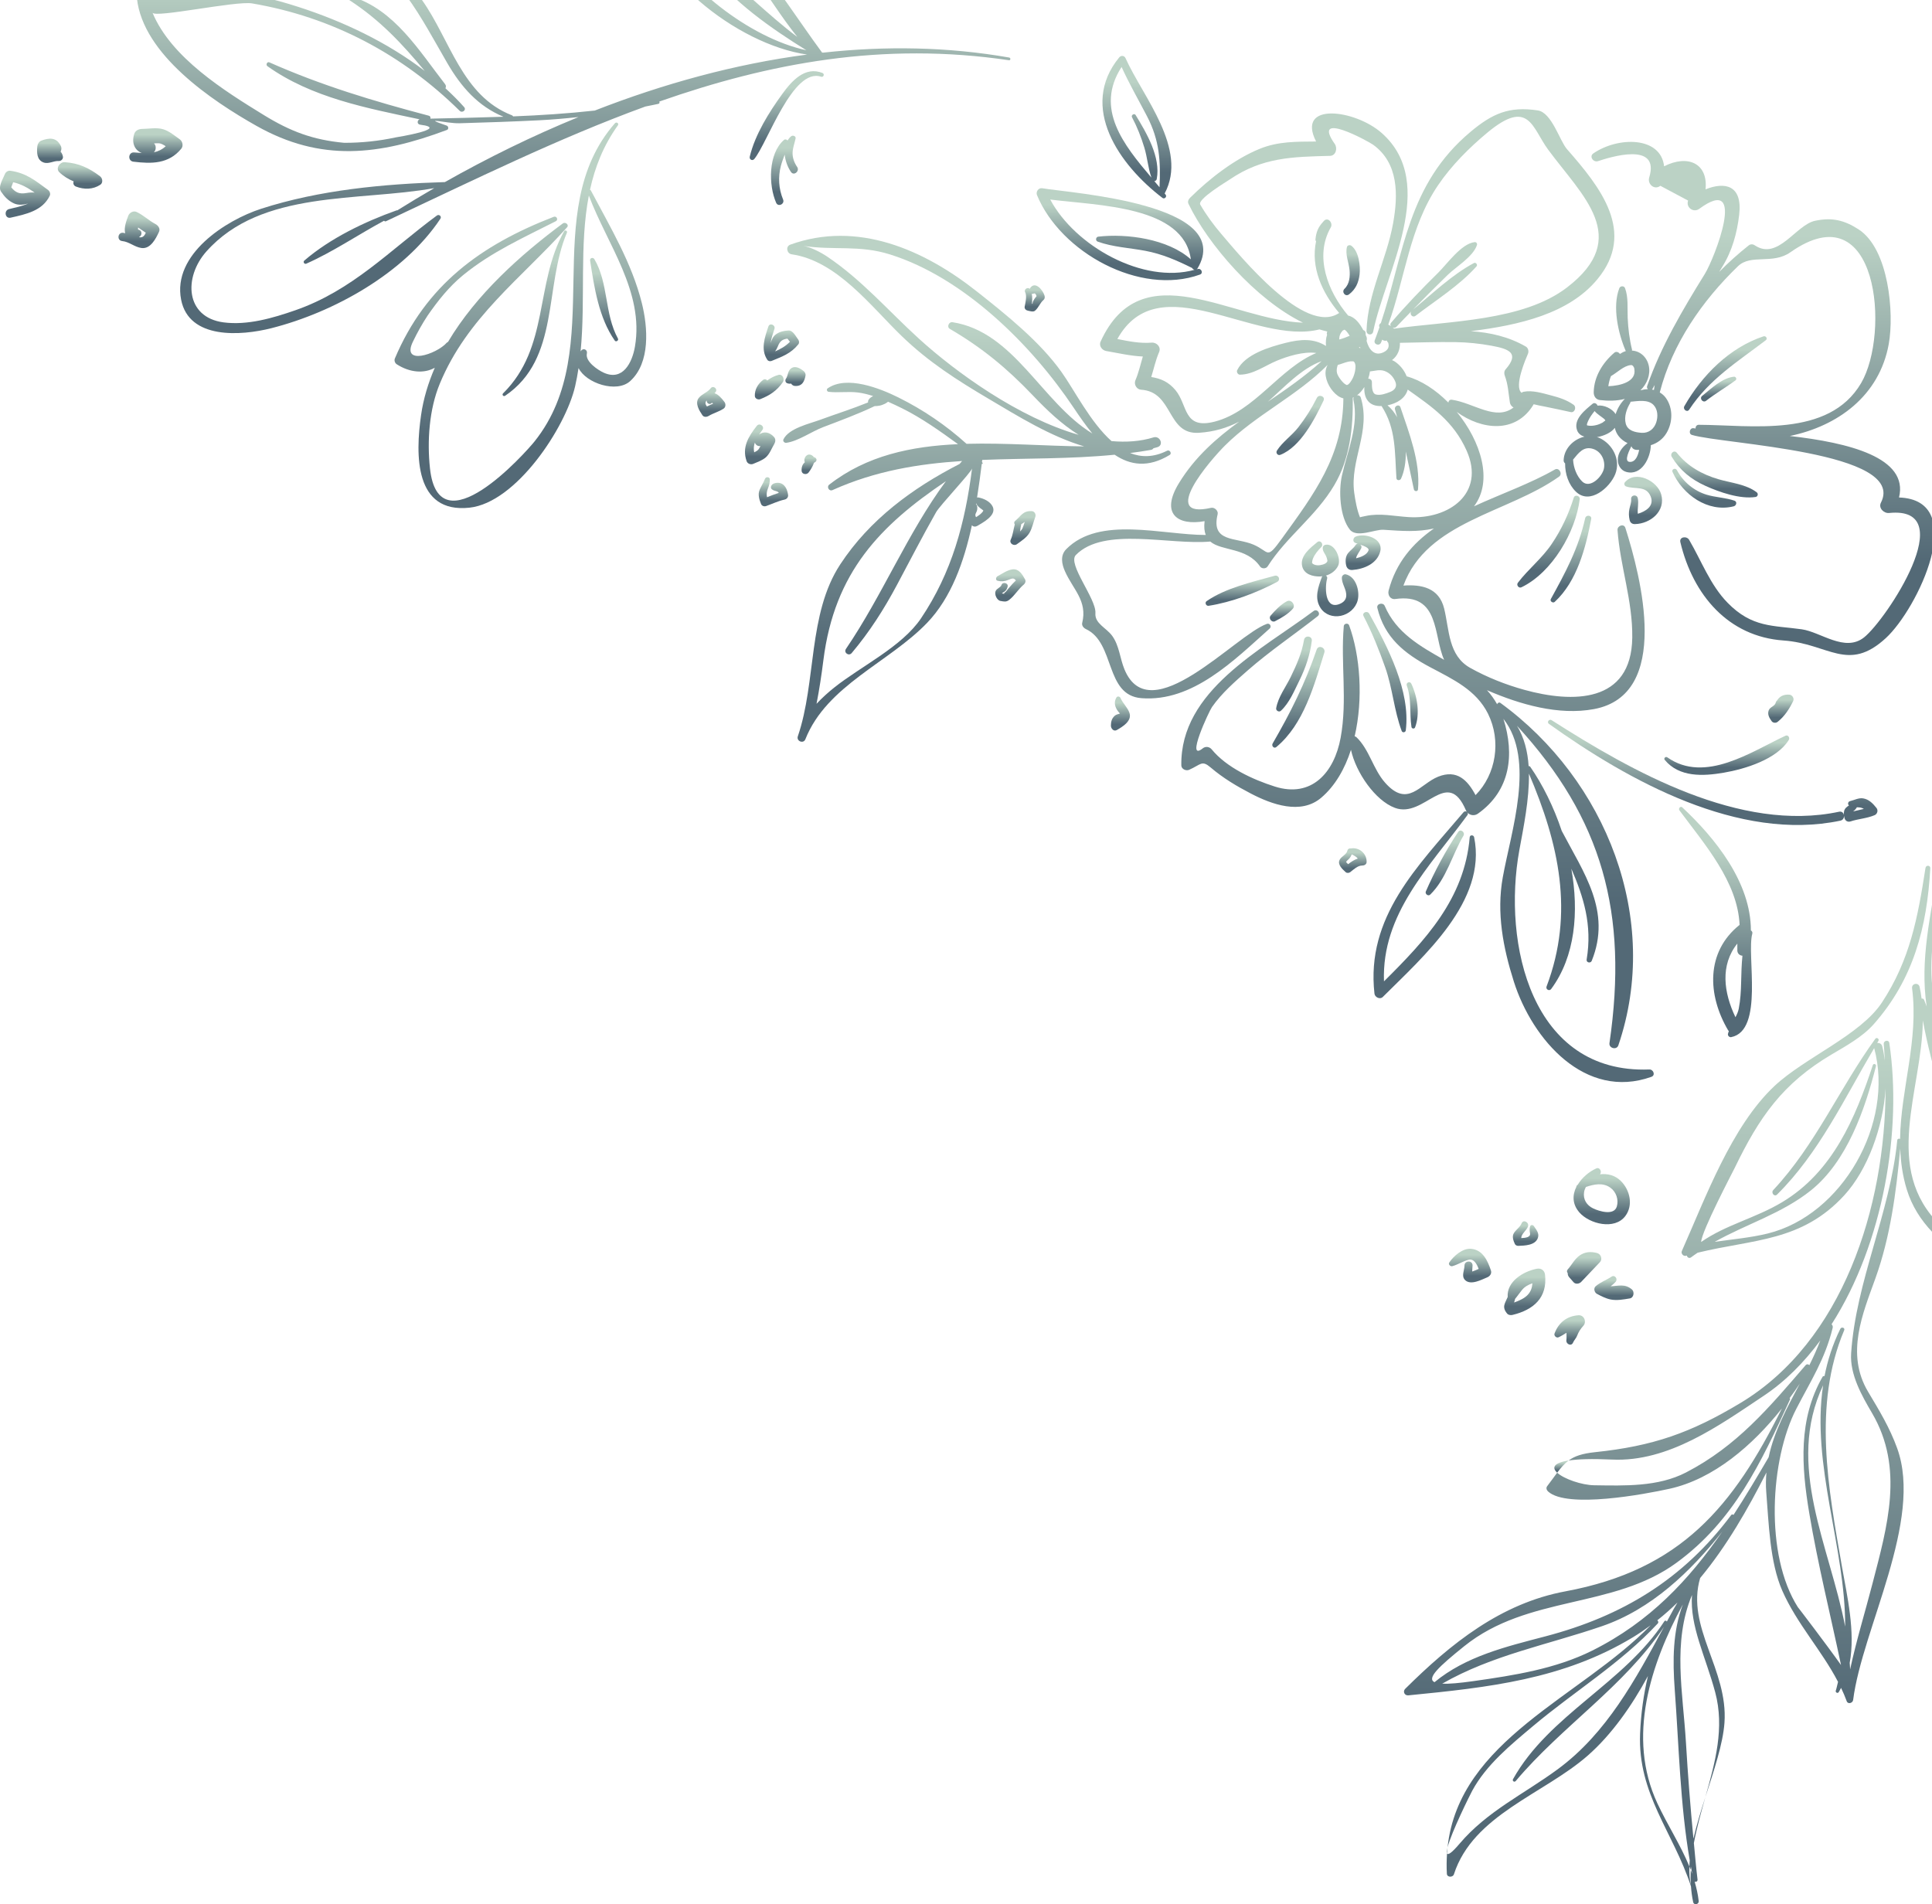 <svg width="350" height="345" viewBox="0 0 350 345" fill="none" xmlns="http://www.w3.org/2000/svg">
<g id="Group">
<g id="Group_2">
<path id="Vector" d="M244.8 44.517C244.552 44.337 244.104 44.416 244.017 44.742C243.664 46.061 244.343 47.532 244.478 48.864C244.599 50.044 244.489 51.446 243.58 52.31C242.976 52.879 243.705 53.848 244.388 53.334C245.581 52.428 246.123 51.211 246.299 49.745C246.485 48.183 246.156 45.506 244.8 44.517Z" fill="url(#paint0_linear_22_363)"/>
<path id="Vector_2" d="M238.557 72.101C237.61 73.996 236.509 75.742 235.206 77.414C234.033 78.924 232.364 80.029 231.335 81.624C231.061 82.045 231.46 82.595 231.95 82.403C235.597 80.968 238.184 75.93 239.77 72.578C240.134 71.814 238.931 71.357 238.557 72.101Z" fill="url(#paint1_linear_22_363)"/>
<path id="Vector_3" d="M244.026 69.743C244.183 69.674 243.979 69.722 244.026 69.743V69.743Z" fill="url(#paint2_linear_22_363)"/>
<path id="Vector_4" d="M244.006 69.754C244.019 69.749 244.021 69.748 244.031 69.746L244.027 69.743C244.016 69.749 244.021 69.748 244.006 69.754Z" fill="url(#paint3_linear_22_363)"/>
<path id="Vector_5" d="M296.193 94.954C299.02 94.883 301.782 92.595 300.94 89.562C300.264 87.127 296.289 85.097 294.355 87.393C294.158 87.626 294.286 88.023 294.563 88.121C296.199 88.698 298.231 87.909 299.044 89.964C299.717 91.682 298.146 92.654 296.709 93.082C296.602 92.145 296.905 91.234 296.699 90.263C296.538 89.5 295.43 89.648 295.498 90.43C295.553 91.066 295.303 91.608 295.181 92.216C295.042 92.902 295.072 93.549 295.228 94.228C295.342 94.724 295.693 94.968 296.193 94.954Z" fill="url(#paint4_linear_22_363)"/>
<path id="Vector_6" d="M285.103 90.165C284.154 93.181 282.881 95.919 281.109 98.55C279.353 101.163 276.862 103.105 274.975 105.584C274.659 106 275.136 106.638 275.623 106.404C281.171 103.736 285.457 96.368 286.182 90.434C286.258 89.812 285.298 89.546 285.103 90.165Z" fill="url(#paint5_linear_22_363)"/>
<path id="Vector_7" d="M281.647 109.051C285.694 105.323 287.269 99.245 288.262 94.027C288.396 93.321 287.319 93.216 287.166 93.898C285.949 99.361 283.615 103.689 280.946 108.533C280.731 108.925 281.33 109.342 281.647 109.051Z" fill="url(#paint6_linear_22_363)"/>
<path id="Vector_8" d="M308.957 88.025C311.518 89.182 315.202 90.463 318.038 90.041C318.448 89.98 318.575 89.447 318.251 89.2C316.321 87.72 313.584 87.493 311.296 86.819C308.348 85.952 305.711 84.474 303.783 82.046C303.297 81.435 302.475 82.145 302.858 82.775C304.355 85.233 306.341 86.844 308.957 88.025Z" fill="url(#paint7_linear_22_363)"/>
<path id="Vector_9" d="M314.084 91.731C314.557 91.609 314.761 90.896 314.203 90.707C312.574 90.149 310.814 90.126 309.152 89.622C306.85 88.92 304.916 87.287 303.79 85.182C303.529 84.697 302.763 85 302.996 85.516C304.816 89.594 309.377 92.917 314.084 91.731Z" fill="url(#paint8_linear_22_363)"/>
<path id="Vector_10" d="M319.472 60.937C313.277 62.994 308.336 68.009 305.146 73.569C304.805 74.158 305.631 74.806 306.019 74.21C309.589 68.745 314.819 65.502 319.89 61.642C320.278 61.346 319.898 60.794 319.472 60.937Z" fill="url(#paint9_linear_22_363)"/>
<path id="Vector_11" d="M309.072 72.614C310.791 71.277 312.644 70.191 314.396 68.92C314.708 68.692 314.47 68.208 314.111 68.25C311.928 68.503 310.007 70.408 308.366 71.72C307.792 72.178 308.492 73.065 309.072 72.614Z" fill="url(#paint10_linear_22_363)"/>
<path id="Vector_12" d="M288.656 27.788C287.837 28.344 288.654 29.474 289.488 29.197C291.525 28.526 300.799 25.532 298.77 32.164C298.407 33.354 299.716 34.505 300.788 33.66C302.462 34.553 304.139 35.445 305.813 36.342C305.376 37.571 306.785 38.612 307.834 37.838C316.641 31.351 310.583 46.823 308.844 49.633C304.829 56.117 300.906 62.75 298.387 69.971C298.314 70.181 298.402 70.362 298.536 70.508C298.08 70.51 297.626 70.594 297.177 70.713C298.368 69.581 299.048 67.871 298.689 66.241C298.361 64.75 297.173 63.593 295.636 63.518C295.639 63.463 295.678 63.427 295.659 63.365C295.195 61.468 294.955 59.533 294.87 57.583C294.795 55.817 295.02 53.882 294.39 52.206C294.216 51.738 293.528 51.775 293.354 52.219C292.053 55.546 293.15 60.435 294.526 63.609C294.148 63.72 293.791 63.908 293.459 64.128C293.253 63.8 292.785 63.613 292.449 63.901C290.348 65.698 288.762 68.24 288.716 71.066C288.705 71.759 289.092 72.389 289.832 72.479C291.319 72.653 292.898 72.654 294.352 72.268C293.565 73.063 293.001 74.026 292.693 75.025C292.024 73.991 290.542 73.332 289.404 73.488C289.307 73.14 288.853 72.87 288.515 73.154C287.196 74.255 284.981 75.935 285.7 77.947C285.925 78.576 286.432 78.926 287.029 79.112C285.051 79.573 283.325 81.287 283.268 83.396C283.261 83.658 283.38 83.829 283.534 83.95C283.516 85.865 284.158 87.812 285.512 89.1C288.051 91.516 291.658 88.319 292.621 85.897C293.652 83.288 292.142 80.434 289.705 79.322C289.57 79.259 289.427 79.243 289.29 79.2C289.369 79.184 289.457 79.173 289.533 79.156C290.611 78.924 291.849 78.421 292.54 77.515C292.783 78.65 293.516 79.641 294.845 80.283C293.867 81.007 293.063 82.074 293.078 83.342C293.087 84.31 293.656 85.242 294.628 85.505C297.412 86.255 299.025 82.913 299.064 80.654C300.212 80.304 301.23 79.578 301.896 78.465C303.047 76.54 303.117 73.962 301.794 72.104C301.483 71.664 301.094 71.351 300.683 71.099C302.945 62.3 308.375 54.477 314.86 48.225C317.206 45.959 321.125 47.977 324.349 45.704C340.291 34.485 342.424 60.449 337.161 69.405C331.284 79.418 317.172 76.99 307.731 76.963C307.353 76.962 307.115 77.332 307.18 77.634C307.061 77.617 306.927 77.601 306.82 77.582C306.115 77.46 305.822 78.591 306.516 78.801C312.082 80.499 345.515 81.776 340.746 91.073C340.249 92.044 341.28 93.033 342.221 92.941C355.423 91.606 341.693 112.324 337.687 115.484C334.201 118.235 329.842 114.495 326.394 114.013C321.216 113.284 317.412 113.758 312.958 109.197C309.833 106 308.226 101.598 305.997 97.797C305.568 97.067 304.175 97.235 304.414 98.234C306.698 107.816 313.105 115.341 323.1 116.042C331.287 116.613 334.754 121.931 341.636 115.609C347.383 110.33 356.885 90.584 344.026 90.132C345.809 82.884 334.875 80.192 324.239 78.992C332.917 77.202 340.47 71.727 342.166 62.331C343.176 56.741 342.178 45.115 336.719 41.569C334.112 39.879 331.872 39.347 328.796 40.006C325.332 40.748 322.083 47.274 317.878 44.436C317.55 44.214 317.122 44.203 316.805 44.453C315.006 45.871 313.193 47.493 311.446 49.263C311.631 48.962 311.806 48.66 311.993 48.362C313.78 45.511 314.684 42.228 315.07 38.911C315.705 33.474 312.421 32.915 308.975 34.306C309.458 29.614 305.793 27.935 301.469 30.124C300.854 24.681 293.13 24.723 288.656 27.788ZM291.362 69.971C291.456 69.327 291.61 68.712 291.841 68.133C291.848 68.13 291.855 68.133 291.863 68.129C292.96 67.502 294.157 66.281 295.38 66.152C295.658 66.126 295.669 66.164 295.893 66.352C295.763 66.24 295.944 66.462 295.947 66.466C296.092 66.755 296.019 66.546 296.078 66.875C296.479 69.138 293.596 69.898 291.362 69.971ZM290.292 76.589C290.414 76.508 289.956 76.748 289.852 76.792C289.62 76.893 289.357 76.974 289.231 77.005C288.744 77.127 288.326 77.167 287.967 77.138C287.73 77.119 287.603 77.085 287.589 77.082C287.518 77.058 287.52 77.057 287.504 77.051C287.492 77.032 287.481 77.011 287.48 77C287.491 76.74 287.601 76.502 287.705 76.268C287.989 75.622 288.423 75.031 288.878 74.471C289.314 75.014 290.059 75.447 290.596 75.884C290.684 75.96 290.795 76.118 290.792 76.115C290.808 76.145 290.814 76.156 290.822 76.174C290.809 76.178 290.785 76.197 290.692 76.305C290.837 76.133 290.404 76.513 290.292 76.589ZM288.659 81.352C290.1 81.848 290.824 83.397 290.58 84.826C290.331 86.297 288.066 88.645 286.62 87.229C285.646 86.274 285.047 84.731 284.98 83.27C285.956 82.087 286.88 80.743 288.659 81.352ZM295.556 80.888C295.816 81.502 296.37 81.538 296.95 81.513C296.734 82.555 296.288 83.749 295.228 83.684C294.07 83.614 295.305 81.334 295.549 80.826C295.556 80.846 295.548 80.867 295.556 80.888ZM299.57 73.386C300.347 74.215 300.378 75.513 300.04 76.538C299.653 77.707 298.696 78.487 297.438 78.417C296.244 78.35 294.868 78.051 294.522 76.758C294.184 75.493 294.679 74.066 295.337 72.989C295.373 72.925 295.359 72.854 295.373 72.787L295.377 72.787C296.665 72.679 298.547 72.297 299.57 73.386ZM299.625 70.65C299.501 70.618 299.379 70.59 299.251 70.57C299.281 70.541 299.321 70.541 299.345 70.499C299.484 70.252 299.62 70.002 299.757 69.754C299.709 70.051 299.664 70.35 299.625 70.65Z" fill="url(#paint11_linear_22_363)"/>
<path id="Vector_13" d="M245.581 98.747C245.219 99.326 244.65 99.675 244.224 100.202C243.717 100.826 243.709 101.695 243.87 102.437C243.991 102.984 244.416 103.311 244.977 103.269C247.094 103.115 249.509 102.114 250.052 99.864C250.622 97.512 247.183 96.509 245.551 97.242C245.155 97.42 245.007 98.051 245.426 98.304C245.526 98.365 245.729 98.438 245.969 98.518C245.822 98.532 245.68 98.595 245.581 98.747ZM247.918 99.719C247.636 100.509 246.586 100.927 245.665 101.15C245.775 100.508 246.304 99.98 246.604 99.311C246.724 99.047 246.593 98.815 246.403 98.667C247.179 98.934 248.075 99.282 247.918 99.719Z" fill="url(#paint12_linear_22_363)"/>
<path id="Vector_14" d="M239.231 110.154C240.029 111.383 241.5 111.863 242.905 111.571C244.333 111.273 245.579 110.209 245.953 108.779C246.383 107.133 245.672 104.474 243.799 104.05C243.478 103.978 243.108 104.287 243.095 104.605C243.037 105.837 244.034 106.824 243.871 108.102C243.772 108.864 243.135 109.287 242.475 109.5C239.938 110.322 240.019 106.204 240.42 104.837C240.494 104.585 240.368 104.395 240.199 104.279C241.14 104.008 241.982 103.4 242.411 102.504C243.034 101.197 241.781 98.347 240.103 98.705C239.852 98.757 239.684 98.924 239.639 99.177C239.537 99.765 239.987 100.247 240.228 100.75C240.364 101.031 240.496 101.571 240.479 101.63C240.361 102.058 239.795 102.293 239.138 102.391C238.484 102.484 237.922 102.307 237.69 101.996C237.666 101.965 237.74 101.489 237.849 101.213C238.16 100.435 238.76 99.717 239.347 99.138C239.864 98.625 239.216 97.741 238.629 98.229C237.405 99.243 235.484 100.691 235.892 102.547C236.223 104.056 237.82 104.471 239.167 104.443C239.306 104.439 239.441 104.399 239.58 104.382C239.554 104.419 239.513 104.424 239.495 104.475C238.817 106.309 238.05 108.333 239.231 110.154Z" fill="url(#paint13_linear_22_363)"/>
<path id="Vector_15" d="M233.146 108.931C232 109.525 231.021 110.571 230.18 111.539C229.752 112.031 230.402 112.855 230.981 112.554C232.12 111.963 233.365 111.253 234.21 110.28C234.779 109.621 233.917 108.529 233.146 108.931Z" fill="url(#paint14_linear_22_363)"/>
<path id="Vector_16" d="M236.237 115.934C235.834 118.333 234.878 120.479 233.822 122.651C232.923 124.5 231.553 126.264 231.191 128.31C231.113 128.746 231.704 129.089 232.036 128.785C233.597 127.343 234.472 125.145 235.403 123.271C236.523 121.013 237.335 118.601 237.645 116.099C237.755 115.187 236.387 115.038 236.237 115.934Z" fill="url(#paint15_linear_22_363)"/>
<path id="Vector_17" d="M231.222 135.345C236.198 131.207 238.069 124.158 239.917 118.232C240.199 117.326 238.842 116.772 238.53 117.688C236.439 123.807 233.79 129.121 230.553 134.698C230.301 135.129 230.787 135.705 231.222 135.345Z" fill="url(#paint16_linear_22_363)"/>
<path id="Vector_18" d="M230.904 104.32C226.873 105.439 222.054 106.512 218.591 108.911C218.19 109.185 218.496 109.828 218.951 109.758C223.091 109.113 227.684 107.387 231.367 105.42C232.058 105.051 231.637 104.117 230.904 104.32Z" fill="url(#paint17_linear_22_363)"/>
<path id="Vector_19" d="M247.021 111.622C248.58 114.639 249.829 117.749 250.957 120.947C252.283 124.701 252.546 128.737 253.932 132.438C254.071 132.808 254.624 132.705 254.671 132.332C255.565 125.217 251.392 117.196 248.053 111.189C247.709 110.567 246.685 110.976 247.021 111.622Z" fill="url(#paint18_linear_22_363)"/>
<path id="Vector_20" d="M255.7 131.705C255.749 132.038 256.231 132.103 256.355 131.782C257.281 129.356 256.764 126.149 255.667 123.862C255.421 123.348 254.661 123.672 254.854 124.204C255.756 126.687 255.32 129.17 255.7 131.705Z" fill="url(#paint19_linear_22_363)"/>
<path id="Vector_21" d="M333.175 147.064C315.29 150.885 295.646 139.778 281.094 130.482C280.647 130.198 280.164 130.835 280.604 131.15C295.016 141.453 315.021 152.553 333.401 148.684C333.888 148.582 334.086 148.165 334.058 147.778C334.076 147.914 334.104 148.051 334.138 148.182C334.273 148.715 334.722 148.992 335.256 148.817C336.7 148.341 338.169 148.292 339.598 147.692C340.108 147.477 340.289 146.808 339.938 146.378C339.285 145.565 338.597 144.832 337.532 144.647C336.735 144.506 335.93 144.964 335.17 145.138C334.782 145.227 334.673 145.69 334.956 145.929C334.763 146.058 334.564 146.186 334.39 146.37C334.055 146.733 333.994 147.197 334.043 147.661C333.967 147.276 333.666 146.958 333.175 147.064ZM336.683 146.276C337.079 146.286 337.38 146.393 337.65 146.552C337.006 146.724 336.36 146.852 335.708 147.008C335.758 146.966 335.802 146.929 335.873 146.873C336.097 146.702 336.258 146.488 336.4 146.259C336.494 146.262 336.583 146.273 336.683 146.276Z" fill="url(#paint20_linear_22_363)"/>
<path id="Vector_22" d="M317.446 169.154C317.52 168.885 317.376 168.682 317.189 168.568C317.192 159.927 310.824 151.944 304.762 146.277C304.44 145.974 304.001 146.484 304.244 146.814C308.806 152.98 314.788 159.731 315.145 167.57C315.14 167.574 315.133 167.572 315.128 167.576C309.002 172.482 309.304 180.267 313.054 186.648C313.093 186.718 313.149 186.754 313.198 186.812C313.143 186.986 313.062 187.15 313.032 187.334C312.982 187.651 313.295 187.965 313.616 187.904C319.605 186.726 316.381 173.046 317.446 169.154ZM314.734 170.952C314.735 171.32 314.738 171.686 314.735 172.052C314.681 172.746 315.153 173.119 315.658 173.154C315.502 174.739 315.456 176.338 315.423 177.963C315.387 179.567 315.301 181.156 314.995 182.735C314.887 183.302 314.653 183.808 314.395 184.298C312.256 179.834 311.596 174.865 314.734 170.952Z" fill="url(#paint21_linear_22_363)"/>
<path id="Vector_23" d="M302.041 137.206C301.739 136.997 301.341 137.387 301.586 137.678C304.236 140.862 308.533 140.637 312.29 139.992C316.112 139.337 321.883 137.571 324.052 134.066C324.298 133.668 323.934 133.074 323.448 133.302C317.285 136.166 308.884 142.027 302.041 137.206Z" fill="url(#paint22_linear_22_363)"/>
<path id="Vector_24" d="M298.79 193.765C277.413 194.577 272.158 170.971 275.244 154.022C276.008 149.84 277.051 144.836 276.979 140.162C282.391 152.846 285.243 165.37 280.172 178.737C279.98 179.242 280.677 179.633 281.002 179.194C285.38 173.281 286.057 165.209 284.659 157.379C286.84 162.437 288.5 167.521 287.434 173.856C287.343 174.402 288.154 174.581 288.354 174.086C292.005 165.07 286.875 158.101 282.928 150.547C281.472 146.188 279.463 142.151 277.218 138.92C277.142 138.81 277.034 138.79 276.927 138.798C276.748 136.141 276.125 133.64 274.821 131.499C290.25 148.293 295.005 165.414 291.571 188.988C291.434 189.923 292.871 190.297 293.179 189.393C300.987 166.464 290.953 141.283 271.803 127.344C271.571 127.176 271.262 127.373 271.226 127.606C270.696 126.667 270.085 125.809 269.378 125.044C275.395 127.654 282.379 129.65 288.739 128.476C302.872 125.87 297.251 104.473 294.452 95.642C294.183 94.796 292.97 95.24 293.028 96.034C293.51 102.627 295.787 108.813 295.701 115.517C295.547 127.477 284.845 127.384 276.152 124.982C272.765 124.045 269.431 122.728 266.358 121.014C262.35 118.779 262.573 114.126 261.624 110.258C260.689 106.457 257.491 105.862 254.24 106.093C258.509 94.433 273.189 92.966 282.449 86.346C283.131 85.856 282.433 84.634 281.689 85.06C277.289 87.588 271.991 89.454 267.028 91.731C270.543 87.122 268.26 79.93 263.906 74.631C268.408 77.912 274.596 78.611 277.805 73.307C277.819 73.283 277.814 73.258 277.824 73.236C278.525 73.421 279.251 73.545 279.915 73.676C281.464 73.987 283.007 74.32 284.549 74.661C285.287 74.826 285.64 73.743 285.071 73.338C283.81 72.442 282.436 72.014 280.949 71.626C279.41 71.225 277.602 70.662 276.008 70.98C275.859 71.009 275.739 71.078 275.643 71.165C274.238 70.004 276.403 65.033 276.809 64.081C276.987 63.669 276.848 63.039 276.439 62.803C273.353 61.009 269.95 60.238 266.455 60.002C275.276 58.897 284.216 56.84 289.383 50.592C296.433 42.076 289.964 33.965 283.871 27.021C282.549 25.513 281.121 20.384 278.575 20.002C273.373 19.219 270.339 20.585 266.4 23.884C254.958 33.465 254.405 45.76 250.155 58.532C249.911 58.648 249.762 58.948 249.881 59.222C249.889 59.24 249.902 59.255 249.908 59.27C249.639 60.055 249.358 60.845 249.055 61.633C248.77 62.367 249.86 62.783 250.183 62.077C250.263 61.9 250.321 61.717 250.4 61.539C250.581 61.694 250.831 61.775 251.14 61.727C251.187 61.719 251.235 61.714 251.282 61.706C251.277 61.858 251.353 61.983 251.478 62.063C251.683 62.727 251.583 63.336 250.714 63.783C248.994 64.664 247.961 63.276 247.572 61.761C247.639 61.497 247.647 61.219 247.529 60.953C247.493 60.876 247.452 60.789 247.413 60.708C247.406 60.582 247.392 60.453 247.391 60.336C247.398 60.039 247.192 59.864 246.969 59.804C246.345 58.628 245.482 57.436 244.233 57.177C240.559 52.855 238.058 46.46 241.086 41.192C241.527 40.424 240.599 39.256 239.856 40.004C239.797 40.063 239.759 40.12 239.707 40.177C239.702 40.174 239.699 40.171 239.693 40.17C239.685 40.185 239.683 40.199 239.676 40.212C238.804 41.154 238.447 42.022 238.307 43.364C238.292 43.517 238.34 43.631 238.416 43.724C237.445 48.399 239.43 52.95 242.61 56.712C242.595 56.718 242.58 56.713 242.568 56.722C236.417 60.846 224.764 46.488 221.245 42.378C219.829 40.722 218.529 38.952 217.437 37.066C216.873 36.096 222.201 32.913 222.795 32.508C228.691 28.489 234.14 28.415 240.944 28.238C242.034 28.211 242.331 26.828 241.809 26.087C237.447 19.874 247.893 25.599 248.766 26.23C253.407 29.594 253.281 35.358 252.382 40.407C251.196 47.061 247.768 53.086 247.559 59.939C247.535 60.721 248.608 60.849 248.764 60.08C250.925 49.427 260.676 33.294 250.326 24.111C245.504 19.834 234.75 18.404 238.422 25.638C234.91 25.673 231.58 25.585 228.202 26.964C223.602 28.842 219.063 32.401 215.585 35.84C215.299 36.125 215.112 36.532 215.306 36.932C218.814 44.254 227.436 54.25 236.044 58.461C223.053 57.996 206.81 45.613 199.382 61.891C199.03 62.662 199.648 63.466 200.405 63.598C202.67 63.989 204.804 64.494 207.036 64.59C206.602 66.032 206.291 67.498 205.684 68.913C205.379 69.625 205.907 70.557 206.698 70.606C212.631 70.965 211.319 78.795 217.198 78.411C219.956 78.231 222.262 77.539 224.494 76.388C220.333 79.419 216.473 82.8 213.578 87.53C210.155 93.121 213.37 95.3 218.224 94.422C218.092 95.496 218.191 96.291 218.432 96.925C210.459 96.921 199.185 93.415 193.168 99.486C192.036 100.623 192.339 102.182 192.927 103.5C194.395 106.811 197.036 108.85 196.05 112.87C195.937 113.339 196.318 113.783 196.705 113.963C202.082 116.456 200.106 125.973 206.786 126.493C216.079 127.216 223.57 119.621 230.008 113.88C230.428 113.502 230.04 112.842 229.505 113.033C223.794 115.069 208.371 132.566 203.706 121.271C202.886 119.296 202.781 117.005 201.499 115.22C200.426 113.727 198.301 112.988 198.443 111.096C198.636 108.492 193.314 102.165 194.903 100.551C200.001 95.353 211.869 98.788 219.253 98.114C221.325 99.883 225.852 99.13 228.273 102.637C228.579 103.081 229.355 103.072 229.645 102.614C233.079 97.209 238.399 93.533 241.724 87.888C244.558 83.084 245.138 77.506 245.067 72.052C245.125 72.028 245.188 72.016 245.246 71.988C245.183 72.101 245.147 72.235 245.183 72.389C246.201 77.09 244.122 81.615 243.107 86.144C242.486 88.899 242.705 93.636 244.531 95.949C245.773 97.52 249.095 95.882 250.615 95.981C254.079 96.21 256.706 96.427 259.77 95.752C255.934 98.446 252.895 101.928 251.564 106.989C251.354 107.785 251.86 108.651 252.777 108.525C260.899 107.398 259.634 115.209 261.621 119.547C257.302 117.1 252.934 114.653 250.855 109.776C250.553 109.067 249.329 109.36 249.52 110.144C250.828 115.503 254.356 118.366 259.13 120.902C263.188 123.058 267.423 125.001 269.567 129.312C271.998 134.21 271.041 140.292 267.309 144.058C265.87 141.356 263.955 139.35 260.524 140.721C257.223 142.042 255.032 146.459 250.916 141.796C248.73 139.321 248.094 135.821 245.718 133.547C245.62 133.455 245.514 133.433 245.408 133.412C246.985 126.595 246.413 118.758 244.408 113.297C244.232 112.821 243.483 112.938 243.439 113.435C242.858 120.209 244.115 126.851 242.871 133.653C241.715 139.977 237.61 144.617 230.951 142.505C226.968 141.243 222.188 139.049 219.499 135.756C219.109 135.284 218.398 135.178 217.911 135.568C214.685 138.169 219.022 128.864 219.565 128.095C221.337 125.566 223.729 123.485 226.036 121.461C230.058 117.94 234.525 114.933 238.723 111.632C239.329 111.154 238.598 110.231 237.983 110.694C228.588 117.736 213.783 125.104 214.008 138.68C214.02 139.343 214.862 139.715 215.411 139.475C217.583 138.518 217.7 137.668 219.315 139.044C221.558 140.963 224.022 142.43 226.634 143.788C230.37 145.73 235.656 147.678 239.349 144.532C241.863 142.394 243.616 139.324 244.741 135.852C245.625 139.934 249.112 145.032 252.705 146.366C258.066 148.361 262.177 138.779 265.588 146.865C265.625 146.954 265.697 147.006 265.745 147.081C265.57 146.955 265.311 146.944 265.131 147.156C256.807 157.004 247.431 166.095 248.997 180.026C249.07 180.674 249.993 181.14 250.502 180.63C257.812 173.324 269.432 163.277 267.053 151.682C266.964 151.249 266.289 151.214 266.252 151.691C265.312 162.821 258.241 170.332 250.72 177.8C250.285 165.548 258.937 157.092 265.84 147.678C265.988 147.481 265.927 147.291 265.803 147.158C266.265 147.747 267.104 147.864 267.736 147.418C273.62 143.248 274.414 136.745 272.36 130.24C278.2 137.679 273.743 150.597 272.241 158.957C271.085 165.386 272.292 171.684 274.245 177.836C277.6 188.39 287.193 199.366 299.161 195.098C299.957 194.813 299.53 193.734 298.79 193.765ZM224.127 67.067C223.969 67.388 224.242 67.881 224.613 67.88C227.039 67.866 229.172 66.234 231.362 65.332C233.163 64.591 236.113 63.623 238.462 63.954C231.815 66.707 227.348 74.473 220.096 76.377C214.328 77.887 215.224 73.408 212.947 70.683C211.691 69.181 210.284 68.578 208.56 68.305C209.031 66.801 209.346 65.262 209.986 63.783C210.381 62.869 209.539 62.007 208.64 62.078C206.489 62.249 204.472 61.827 202.419 61.422C209.952 47.881 227.239 62.641 239.037 59.681C239.511 59.83 239.979 59.952 240.449 60.062C240.43 60.157 240.369 60.252 240.362 60.345C240.352 60.445 240.375 60.551 240.415 60.648C240.209 61.26 240.146 61.944 240.216 62.682C238.027 61.278 235.605 61.433 232.886 62.126C229.974 62.864 225.552 64.172 224.127 67.067ZM242.778 60.598C242.878 60.35 243.042 60.123 243.224 59.902C243.339 59.841 243.449 59.773 243.571 59.727C243.545 59.736 243.585 59.748 243.617 59.756C243.668 59.791 243.808 59.886 243.864 59.947C244.114 60.218 244.316 60.523 244.504 60.837C243.885 61.106 243.268 61.341 242.611 61.508C242.613 61.208 242.65 60.91 242.778 60.598ZM229.698 72.774C232.733 70.089 235.726 66.788 239.416 65.436C236.363 68.22 233.025 70.519 229.698 72.774ZM270.177 62.633C273.384 63.219 275.353 63.958 272.734 66.944C272.473 67.242 272.47 67.707 272.605 68.057C273.213 69.682 273.267 71.237 273.531 72.93C273.586 73.287 273.844 73.668 274.197 73.82C270.972 76.327 267.032 73.022 263.03 72.422C262.632 72.361 262.422 72.627 262.383 72.935C260.108 70.639 257.458 68.901 254.831 68.181C254.393 67.056 253.562 66.053 252.582 65.439C252.465 65.368 252.321 65.305 252.181 65.241C253.202 64.476 253.659 63.303 253.605 62.112C256.963 62.056 260.329 61.936 263.687 61.985C265.876 62.017 268.024 62.239 270.177 62.633ZM251.838 71.011C251.081 71.307 250.082 71.682 249.261 71.472C248.481 71.275 248.537 69.848 248.536 69.26C248.536 68.809 248.195 68.593 247.867 68.613C248.01 68.186 248.114 67.744 248.179 67.295C249.052 67.216 249.906 66.887 250.834 67.217C251.769 67.554 252.465 68.318 252.807 69.233C253.135 70.11 252.618 70.707 251.838 71.011ZM252.555 59.542C252.48 59.464 252.376 59.413 252.293 59.339C252.516 59.418 252.773 59.423 252.975 59.205C253.857 58.264 254.764 57.344 255.664 56.418C255.288 56.902 255.894 57.636 256.444 57.213C260.141 54.378 264.377 51.744 267.489 48.256C267.744 47.968 267.355 47.475 267.016 47.657C262.994 49.813 259.515 53.195 255.986 56.085C258.054 53.962 260.146 51.863 262.272 49.8C263.796 48.324 266.88 46.493 267.562 44.402C267.655 44.118 267.446 43.833 267.139 43.867C264.733 44.14 262.151 47.828 260.549 49.404C257.581 52.322 254.696 55.316 251.999 58.486C251.811 58.708 251.857 58.917 251.97 59.092C251.818 58.991 251.67 58.888 251.498 58.81C254.57 50.318 255.321 41.198 260.547 33.515C262.972 29.954 266.184 26.741 269.469 24.014C276.999 17.767 277.535 23.131 280.439 27.082C286.632 35.507 295.68 43.037 283.868 52.088C275.873 58.211 262.553 58.132 252.555 59.542ZM245.105 65.461C245.182 65.47 245.24 65.495 245.268 65.508C245.453 65.708 245.556 66.001 245.56 66.374C245.565 67.049 245.421 67.63 245.184 68.244C245.012 68.68 244.626 69.29 244.446 69.463C244.178 69.725 244.255 69.657 244.031 69.746C244.042 69.75 244.046 69.758 244.094 69.755C243.938 69.758 244.088 69.801 243.823 69.683C243.328 69.464 242.366 68.257 242.204 67.555C242.098 67.095 242.182 66.596 242.351 66.117C242.97 65.965 243.562 65.688 244.216 65.534C244.529 65.459 244.847 65.436 245.105 65.461ZM246.393 62.867C246.404 62.941 246.427 63.009 246.44 63.081C246.35 63.038 246.258 63.002 246.161 62.968C246.237 62.934 246.313 62.899 246.393 62.867ZM232.263 97.526C229.349 101.561 230.05 99.944 227.081 98.675C223.873 97.303 219.336 98.311 220.587 93.167C220.742 92.536 220.012 91.869 219.402 92.007C209.912 94.162 219.284 83.34 221.921 80.717C227.526 75.141 234.881 71.782 240.51 66.111C240.288 66.55 240.124 67.018 240.127 67.577C240.131 69.112 241.135 70.845 242.382 71.727C242.711 71.961 243.04 72.089 243.365 72.177C243.297 82.59 238.1 89.441 232.263 97.526ZM255.204 93.688C252.592 93.529 250.001 92.921 247.404 93.484C246.745 93.625 246.466 93.669 246.379 93.734C245.831 92.418 245.512 90.603 245.33 89.268C244.523 83.343 248.413 78.147 246.515 72.022C246.415 71.698 246.126 71.586 245.843 71.617C246.362 71.227 246.81 70.697 247.166 70.118C247.051 72.12 247.959 73.675 250.28 73.561C252.924 77.648 252.664 81.879 252.974 86.63C253.005 87.094 253.637 87.09 253.805 86.729C254.421 85.402 254.709 83.649 254.672 81.82C255.176 84.086 255.641 86.363 256.138 88.662C256.228 89.065 256.847 89.104 256.888 88.656C257.319 83.623 255.277 78.481 253.703 73.787C253.481 73.129 252.524 73.556 252.72 74.202C252.864 74.669 252.978 75.134 253.109 75.599C252.636 74.754 252.053 74.015 251.36 73.436C253.007 73.099 254.571 72.223 255.023 70.584C259.365 73.672 263.335 76.325 265.699 81.664C269.127 89.406 262.486 94.134 255.204 93.688Z" fill="url(#paint23_linear_22_363)"/>
<path id="Vector_25" d="M264.159 150.734C261.93 154.046 259.898 157.86 258.304 161.508C258.109 161.947 258.72 162.442 259.088 162.089C262.008 159.255 263.072 154.872 265.107 151.431C265.488 150.792 264.59 150.095 264.159 150.734Z" fill="url(#paint24_linear_22_363)"/>
<path id="Vector_26" d="M140.237 79.195C139.415 78.245 138.329 78.098 137.516 78.73C137.7 78.456 137.897 78.178 138.108 77.899C138.592 77.253 137.597 76.527 137.101 77.158C135.565 79.111 134.379 81.049 135.26 83.561C135.422 84.023 136.015 84.231 136.447 84.044C137.209 83.712 138.099 83.417 138.734 82.861C139.431 82.251 139.799 81.222 140.259 80.448C140.488 80.062 140.558 79.567 140.237 79.195ZM136.631 81.952C136.498 81.32 136.557 80.732 136.755 80.168C136.816 80.432 137.004 80.656 137.309 80.775C137.462 80.835 137.615 80.835 137.765 80.81C137.654 81.014 137.552 81.226 137.416 81.41C137.265 81.615 136.956 81.794 136.631 81.952Z" fill="url(#paint25_linear_22_363)"/>
<path id="Vector_27" d="M141.04 67.922C140.34 68.101 139.618 68.467 138.993 68.928C138.822 68.715 138.517 68.613 138.231 68.835C137.307 69.548 136.697 70.576 136.748 71.752C136.768 72.231 137.34 72.474 137.74 72.315C139.485 71.62 140.744 70.776 141.823 69.23C142.194 68.698 141.776 67.733 141.04 67.922Z" fill="url(#paint26_linear_22_363)"/>
<path id="Vector_28" d="M139.786 65.391C141.716 64.592 143.267 64.062 144.621 62.389C144.822 62.144 144.796 61.767 144.608 61.529C144.187 60.992 143.657 59.832 142.856 59.877C142.032 59.919 141.319 60.065 140.627 60.529C140.083 60.892 139.798 61.505 139.607 62.161C139.722 61.268 140.052 60.361 140.297 59.583C140.521 58.869 139.444 58.43 139.202 59.154C138.541 61.12 137.756 63.306 139.01 65.193C139.171 65.435 139.532 65.498 139.786 65.391ZM140.42 63.665C140.619 63.385 140.791 63.079 140.918 62.744C141.278 61.794 141.757 61.468 142.648 61.347C142.799 61.539 142.952 61.729 143.104 61.921C142.312 62.74 141.417 63.225 140.42 63.665Z" fill="url(#paint27_linear_22_363)"/>
<path id="Vector_29" d="M145.563 67.203C144.925 66.712 144.027 66.183 143.274 66.776C142.691 67.235 142.774 68.046 142.377 68.621C142.186 68.896 142.279 69.313 142.612 69.431C142.866 69.521 143.096 69.541 143.314 69.496C143.469 69.721 143.67 69.902 143.986 69.925C145.297 70.024 145.727 69.134 145.928 68.048C145.989 67.728 145.81 67.393 145.563 67.203Z" fill="url(#paint28_linear_22_363)"/>
<path id="Vector_30" d="M147.423 82.822C147.358 82.707 147.262 82.605 147.128 82.522C146.269 81.979 145.572 82.88 145.743 83.603C145.755 83.654 145.798 83.676 145.822 83.717C145.429 84.075 145.184 84.523 145.219 85.3C145.248 85.941 146.134 86.075 146.477 85.619C146.731 85.28 147.235 84.556 147.445 83.865C147.536 83.808 147.628 83.756 147.714 83.69C148.142 83.364 147.839 82.867 147.423 82.822Z" fill="url(#paint29_linear_22_363)"/>
<path id="Vector_31" d="M131.236 72.817C130.796 72.252 130.18 71.458 129.434 71.239C129.503 71.16 129.589 71.101 129.65 71.012C130.06 70.419 129.181 69.771 128.745 70.348C128.173 71.108 127.207 71.344 126.611 72.07C125.815 73.036 126.69 74.393 127.24 75.217C127.512 75.624 128.034 75.568 128.393 75.353C129.253 74.836 130.251 74.591 131.093 74.027C131.487 73.764 131.506 73.165 131.236 72.817ZM128.067 73.643C127.791 73.28 127.677 72.918 128.018 72.548C128.041 72.66 128.035 72.776 128.092 72.883C128.235 73.148 128.584 73.299 128.842 73.077C128.905 73.023 128.936 73.002 128.971 72.976C129.044 73.024 129.122 73.059 129.197 73.122C129.198 73.123 129.199 73.124 129.199 73.124C128.823 73.296 128.436 73.456 128.067 73.643Z" fill="url(#paint30_linear_22_363)"/>
<path id="Vector_32" d="M167.967 112.833C172.311 108.309 174.639 101.796 176.072 95.158C176.329 95.487 176.764 95.454 177.085 95.259C178.06 94.672 180.55 93.382 179.849 91.819C179.408 90.839 178.151 90.275 177.167 90.115C177.113 90.107 177.06 90.145 177.002 90.162C177.337 88.065 177.61 86.009 177.855 84.043C177.965 84.077 178.09 83.985 178.003 83.866C177.967 83.816 177.932 83.764 177.895 83.714C177.912 83.585 177.928 83.454 177.944 83.326C185.856 83.004 193.836 83.179 201.926 82.386C204.744 84.284 208.002 84.8 211.907 82.422C212.341 82.156 211.902 81.425 211.451 81.651C208.957 82.904 206.734 82.872 204.728 82.079C205.988 81.917 207.249 81.73 208.512 81.507C208.727 81.469 208.872 81.358 208.96 81.212C209.211 81.14 209.463 81.09 209.714 81.003C210.894 80.609 210.131 78.885 208.973 79.242C206.596 79.981 204.025 80.151 201.36 79.915C197.52 76.487 194.633 70.661 192.286 67.377C188.324 61.829 182.303 57.033 177.011 52.843C167.35 45.187 155.304 39.937 143.166 44.326C142.272 44.65 142.55 45.948 143.412 46.073C151.642 47.268 157.758 55.491 163.361 60.894C168.259 65.619 173.316 68.832 179.133 72.276C184.393 75.387 190.281 79.069 196.418 80.878C189.421 80.803 182.148 80.218 175.097 80.408C171.374 77.051 167.258 74.245 162.74 72.003C159.415 70.356 153.401 67.954 149.93 70.365C149.674 70.543 149.817 70.95 150.104 70.986C151.86 71.191 153.59 70.891 155.366 71.103C156.321 71.216 157.258 71.463 158.184 71.756C157.843 71.918 157.533 72.138 157.354 72.436C157.265 72.583 157.232 72.752 157.256 72.913C154.387 74.081 151.429 75.006 148.522 76.077C146.596 76.786 142.924 77.584 141.93 79.594C141.769 79.918 142.107 80.271 142.431 80.228C144.573 79.947 147.019 78.19 149.08 77.402C152.229 76.199 155.406 75.033 158.447 73.58C158.751 73.585 159.059 73.542 159.361 73.489C159.68 73.431 159.987 73.3 160.282 73.167C160.602 73.02 160.807 72.819 160.856 72.8C160.851 72.798 160.847 72.796 160.844 72.792C160.854 72.788 160.865 72.787 160.875 72.782C161.732 73.16 162.574 73.558 163.389 73.96C166.979 75.738 170.292 78.105 173.553 80.471C165.099 80.85 157.022 82.51 150.219 87.811C149.707 88.21 150.204 89.068 150.804 88.797C158.603 85.29 166.421 84.039 174.294 83.524C174.142 83.701 173.988 83.879 173.836 84.058C165.309 88.428 157.518 94.161 152.206 102.27C146.334 111.229 147.91 123.537 144.536 133.397C144.231 134.284 145.552 134.817 145.902 133.934C149.77 124.172 161.029 120.058 167.967 112.833ZM172.062 59.579C177.907 62.992 182.431 66.726 187.106 71.632C189.693 74.346 192.322 76.852 195.407 78.781C184.576 75.692 173.177 67.46 166.484 61.369C160.936 56.321 156.124 50.702 149.858 46.493C148.738 45.74 146.875 44.756 145.501 44.546C151.112 45.401 155.628 44.334 161.246 46.102C174.625 50.307 186.888 62.486 194.509 73.877C195.565 75.458 196.685 77.076 197.891 78.543C188.713 72.943 183.744 60.099 172.537 58.373C171.904 58.275 171.472 59.233 172.062 59.579ZM177.949 92.336C178.034 92.395 178.088 92.445 178.146 92.498C177.947 92.963 177.354 93.366 176.819 93.698C176.676 93.46 176.632 93.232 176.83 92.882C177.049 92.498 177.093 92.114 177.013 91.678C176.983 91.528 176.904 91.428 176.804 91.368C176.815 91.308 176.823 91.251 176.834 91.191C177.049 91.668 177.469 92.007 177.949 92.336ZM147.923 127.514C148.432 124.897 148.827 122.292 149.161 119.637C151.177 103.58 159.553 95.151 171.357 87.184C164.373 96.633 159.908 107.782 153.26 117.554C152.788 118.24 153.762 118.946 154.295 118.316C157.538 114.47 160.146 110.376 162.511 105.939C164.854 101.543 167.133 97.124 169.589 92.789C170.289 91.553 176.017 85.494 176.097 84.867C174.837 94.759 172.459 103.675 166.857 112.017C163.38 117.197 155.903 120.746 151.091 124.596C150.094 125.394 148.949 126.407 147.923 127.514Z" fill="url(#paint31_linear_22_363)"/>
<path id="Vector_33" d="M186.925 92.606C185.284 92.522 185.01 93.469 183.89 94.387C183.691 94.55 183.695 94.833 183.839 95.012C183.583 95.93 183.504 96.894 183.103 97.773C182.792 98.454 183.67 98.994 184.218 98.597C185.012 98.02 185.981 97.4 186.498 96.536C187.009 95.674 187.204 94.588 187.556 93.655C187.724 93.213 187.434 92.632 186.925 92.606ZM184.799 96.29C184.842 95.842 184.909 95.399 185.014 94.962C185.235 94.841 185.438 94.694 185.641 94.55C185.52 94.938 185.398 95.325 185.24 95.692C185.149 95.907 184.987 96.102 184.799 96.29Z" fill="url(#paint32_linear_22_363)"/>
<path id="Vector_34" d="M185.712 104.999C185.257 104.141 184.584 103.005 183.437 103.152C182.484 103.274 181.538 103.951 180.706 104.4C180.414 104.561 180.297 105.109 180.715 105.217C181.388 105.39 181.969 105.338 182.616 105.077C183.394 104.761 183.657 104.654 184.034 105.17C183.598 105.586 183.183 106.021 182.8 106.492C182.598 106.743 182.395 106.996 182.188 107.244C181.813 107.476 181.805 107.593 182.163 107.588C182.043 107.581 181.926 107.574 181.809 107.566C181.248 107.53 181.654 107.419 181.981 107.182C182.304 106.948 182.461 106.637 182.547 106.26C182.693 105.618 181.624 105.355 181.432 105.98C181.291 106.442 180.563 106.589 180.355 107.115C180.124 107.698 180.604 108.767 181.237 108.874C181.886 108.986 182.261 109.113 182.817 108.688C183.83 107.909 184.483 106.71 185.482 105.893C185.727 105.692 185.874 105.299 185.712 104.999Z" fill="url(#paint33_linear_22_363)"/>
<path id="Vector_35" d="M204.602 129.129C204.259 128.162 203.4 127.415 202.985 126.451C202.87 126.175 202.429 126.084 202.256 126.366C201.724 127.242 201.982 128.121 202.567 128.904C202.649 129.016 202.777 129.142 202.893 129.275C202.566 129.391 202.202 129.434 201.923 129.696C201.385 130.2 201.259 130.755 201.253 131.479C201.25 131.978 201.757 132.591 202.31 132.272C203.359 131.67 205.13 130.616 204.602 129.129Z" fill="url(#paint34_linear_22_363)"/>
<path id="Vector_36" d="M185.708 52.911C186.078 53.63 185.768 54.806 185.627 55.569C185.561 55.929 185.863 56.22 186.189 56.281C186.573 56.352 187.173 56.584 187.518 56.283C188.156 55.725 188.388 54.922 189.011 54.378C189.271 54.151 189.317 53.869 189.226 53.549C188.941 52.588 187.535 50.81 186.601 52.22C186.575 52.258 186.569 52.306 186.551 52.347C186.214 51.945 185.453 52.409 185.708 52.911ZM187.189 53.21C187.514 53.031 187.663 53.298 187.784 53.654C187.53 53.944 187.31 54.251 187.135 54.627C187.005 54.905 187.142 55.054 186.955 55.039C186.953 55.04 186.949 55.038 186.949 55.038C186.996 54.429 187.031 53.798 186.912 53.212C187.002 53.241 187.098 53.261 187.189 53.21Z" fill="url(#paint35_linear_22_363)"/>
<path id="Vector_37" d="M217.389 49.743C218.053 49.505 217.622 48.533 216.967 48.745C216.903 48.765 216.833 48.775 216.767 48.794C216.82 48.755 216.881 48.742 216.924 48.669C223.916 36.886 194.186 35.023 188.807 34.106C188.118 33.99 187.613 34.755 187.864 35.36C192.146 45.71 206.507 53.663 217.389 49.743ZM190.26 36.154C198.951 37.254 214.453 37.292 215.731 46.987C211.596 43.266 204.094 42.276 198.962 42.875C198.497 42.93 198.414 43.616 198.856 43.774C201.62 44.77 204.62 44.9 207.493 45.443C210.572 46.025 213.205 47.181 215.964 48.554C216.064 48.73 216.22 48.844 216.402 48.884C207.062 51.478 194.776 44.598 190.26 36.154Z" fill="url(#paint36_linear_22_363)"/>
<path id="Vector_38" d="M210.594 35.859C210.968 36.142 211.457 35.632 211.164 35.269C211.107 35.197 211.046 35.126 210.988 35.053C215.296 26.977 207.014 17.504 203.896 10.527C203.684 10.055 203.077 10.007 202.76 10.394C195.367 19.403 202.812 29.931 210.594 35.859ZM207.786 21.045C210.096 25.486 210.269 29.24 210.059 33.927C209.752 33.559 209.439 33.187 209.122 32.817C209.32 32.8 209.513 32.668 209.555 32.444C210.306 28.474 207.705 24.087 205.729 20.839C205.501 20.467 204.867 20.845 205.069 21.228C206.002 22.993 206.735 24.846 207.313 26.756C207.851 28.535 207.985 30.438 208.591 32.183C203.54 26.224 198.292 19.698 203.185 12.134C204.571 15.181 206.239 18.073 207.786 21.045Z" fill="url(#paint37_linear_22_363)"/>
<path id="Vector_39" d="M141.088 87.482C140.607 87.429 139.833 87.571 139.685 88.122C139.629 88.326 139.665 88.511 139.837 88.649C140.361 89.062 140.825 88.876 141.092 89.294C140.37 89.531 139.659 89.794 138.957 90.085C138.837 89.562 138.878 89.097 139.116 88.502C139.341 87.943 139.473 87.442 139.458 86.839C139.445 86.376 138.74 86.335 138.592 86.737C138.324 87.468 137.875 88.091 137.587 88.806C137.263 89.607 137.573 90.554 137.87 91.304C138.018 91.68 138.444 91.809 138.8 91.682C139.906 91.292 140.98 90.763 142.128 90.512C142.531 90.424 142.825 90.092 142.769 89.663C142.647 88.721 142.185 87.6 141.088 87.482Z" fill="url(#paint38_linear_22_363)"/>
<path id="Vector_40" d="M320.424 128.685C320.139 129.412 320.534 130.066 320.945 130.654C321.186 130.997 321.722 131.036 322.038 130.782C323.322 129.746 324.131 128.477 324.853 127.013C325.087 126.533 324.678 125.887 324.16 125.857C323.04 125.786 322.383 126.196 321.94 126.899C321.833 126.984 321.746 127.099 321.707 127.261C321.537 127.995 320.684 128.023 320.424 128.685Z" fill="url(#paint39_linear_22_363)"/>
<path id="Vector_41" d="M244.712 153.72C244.466 153.669 244.173 153.783 244.101 154.103C243.926 154.873 243.013 155.11 242.675 155.801C242.254 156.653 243.251 157.533 243.785 158.016C244.011 158.221 244.397 158.175 244.621 158.001C245.219 157.538 245.97 156.794 246.784 156.811C247.145 156.819 247.564 156.603 247.576 156.186C247.623 154.631 246.221 153.458 244.712 153.72ZM244.226 156.566C244.035 156.383 243.843 156.19 243.856 156.164C243.978 155.946 244.209 155.784 244.375 155.607C244.61 155.354 244.768 155.081 244.888 154.791C245.302 154.991 245.744 155.23 245.979 155.553C245.34 155.758 244.775 156.139 244.226 156.566Z" fill="url(#paint40_linear_22_363)"/>
</g>
<g id="Group_3">
<path id="Vector_42" d="M304.675 226.671C304.487 227.099 304.958 227.65 305.411 227.522C305.467 227.504 305.525 227.494 305.58 227.476C305.65 227.809 306.021 228.065 306.372 227.788C306.748 227.49 307.151 227.24 307.542 226.962C317.672 224.488 326.401 224.983 334.12 216.548C338.315 211.966 341.149 204.255 341.592 197.218C341.546 218.809 333.807 243.057 315.304 254.186C306.291 259.606 299.464 261.999 288.984 263.096C286.596 263.347 285.24 263.82 284.169 264.613C285.817 264.359 288.334 264.268 292.037 264.44C302.284 264.916 311.427 258.277 319.502 252.894C323.436 250.273 326.831 246.825 329.765 242.863C329.183 244.386 328.51 245.876 327.783 247.339C327.619 247.156 327.32 247.092 327.098 247.349C320.47 255.041 314.658 261.998 305.448 266.77C300.368 269.403 294.322 269.172 288.809 269.096C286.553 269.064 283.335 267.956 282.095 266.818C281.577 267.514 281.013 268.311 280.286 269.257C280.03 269.595 280.193 269.994 280.468 270.239C283.917 273.341 297.894 270.737 302.462 269.728C310.44 267.961 317.503 261.875 322.811 255.171C314.006 272.889 304.538 284.425 283.601 288.312C271.888 290.486 262.825 297.785 254.572 305.969C254.077 306.46 254.445 307.223 255.134 307.158C269.594 305.733 283.193 304.279 295.832 296.63C296.942 295.959 298.004 295.223 299.04 294.458C286.33 307.521 264.334 315.207 262.24 334.683C262.977 331.853 266.377 325.05 266.71 324.437C269.254 319.726 273.699 316.106 277.738 312.712C285.233 306.41 293.616 301.357 300.321 294.135C300.504 293.937 300.404 293.679 300.235 293.564C301.51 292.555 302.722 291.472 303.889 290.338C303.416 291.143 302.943 291.953 302.522 292.77C302.521 292.772 302.521 292.772 302.521 292.772C302.335 293.111 302.15 293.456 301.967 293.794C301.889 293.626 301.646 293.534 301.515 293.735C294.216 304.958 280.614 310.68 274.101 322.336C273.914 322.673 274.345 322.97 274.592 322.673C282.949 312.75 294.23 305.564 301.455 294.738C296.287 304.258 291.103 313.996 282.179 320.559C276.025 325.082 269.428 328.128 264.406 334.044C262.965 335.739 262.308 336.145 262.143 335.78C262.065 336.972 262.04 338.203 262.113 339.484C262.152 340.165 263.198 340.17 263.389 339.579C266.859 328.816 279.69 325.036 287.631 318.074C291.943 314.294 295.599 309.098 298.542 303.648C297.75 306.996 297.27 310.457 297.12 314.056C296.65 325.046 303.143 331.948 306.333 341.756C306.407 342.699 306.522 343.645 306.727 344.596C306.865 345.246 307.802 345.06 307.733 344.409C307.601 343.201 307.33 342.047 307.002 340.915C307.239 341.012 307.565 340.861 307.524 340.526C307.254 338.321 307.076 336.123 306.861 333.919C307.384 331.133 308.162 328.364 308.939 325.606C308.12 328.16 307.336 330.715 306.781 333.133C306.228 327.353 305.773 321.571 305.428 315.752C304.891 306.653 302.946 297.52 306.521 288.974C306.1 294.613 308.978 300.089 310.725 306.6C312.448 313.02 310.727 319.293 308.939 325.606C310.491 320.775 312.129 315.961 312.403 312.133C313.098 302.451 305.375 294.819 307.996 285.907C312.796 280.134 316.624 273.44 320.005 266.783C319.904 267.943 319.876 269.125 319.975 270.354C320.428 275.895 320.602 283.02 322.872 288.184C325.513 294.193 330.005 298.982 332.977 304.715C332.833 305.249 332.743 305.779 332.57 306.313C332.468 306.625 332.916 306.87 333.099 306.579C333.256 306.325 333.389 306.059 333.527 305.802C333.897 306.587 334.248 307.385 334.549 308.215C334.772 308.834 335.643 308.555 335.713 307.997C337.344 295.139 348.443 275.485 343.687 262.379C342.327 258.621 340.464 255.578 338.423 252.156C334.312 245.272 337.461 237.973 339.752 231.597C342.464 224.045 343.5 216.056 344.247 208.109C344.332 210.553 344.667 213.015 345.432 215.505C349.113 227.515 364.061 231.803 373.457 237.678C373.997 238.016 374.914 237.589 374.705 236.867C371.173 224.795 372.304 211.379 364.059 201.237C357.248 192.867 350.319 188.725 349.908 176.627C349.692 170.233 351.291 163.567 351.923 157.209C351.975 156.697 351.213 156.656 351.135 157.153C349.822 165.684 347.75 173.877 349.038 182.346C348.878 181.948 348.738 181.543 348.57 181.149C348.484 180.934 348.292 180.887 348.114 180.924C348.021 180.211 347.919 179.5 347.755 178.799C347.547 177.928 346.278 178.165 346.391 179.053C347.611 188.442 344.343 197.305 344.217 206.345C344.025 206.243 343.735 206.299 343.706 206.588C342.392 219.863 336.213 232.142 335.351 245.174C335.094 249.053 337.318 252.916 339.164 256.063C344.982 266.01 341.903 276.565 339.221 286.899C337.868 292.11 336.302 297.194 335.168 302.453C335.16 302.06 335.113 301.667 335.09 301.28C336.145 295.602 334.621 289.156 333.673 283.762C331.217 269.695 328.363 254.589 334.094 241.005C334.285 240.552 333.594 240.34 333.39 240.758C331.993 243.598 331.093 246.455 330.527 249.324C330.399 249.285 330.263 249.294 330.168 249.455C325.755 257.178 326.335 265.648 327.765 274.147C329.307 283.35 331.592 292.506 333.519 301.666C330.941 298.021 325.577 290.985 325.716 291.211C319.645 281.691 320.681 264.394 325.425 255.231C328.061 250.135 330.628 246.224 332.008 240.571C332.072 240.299 331.964 240.089 331.807 239.928C341.216 225.233 344.615 204.67 342.268 188.967C342.167 188.306 341.202 188.511 341.258 189.156C341.35 190.148 341.398 191.161 341.453 192.177C341.335 191.267 341.203 190.365 340.974 189.535C340.849 189.081 340.43 188.913 340.066 188.975C340.141 188.85 340.211 188.724 340.286 188.599C340.512 188.226 339.982 187.858 339.722 188.216C333.191 197.233 328.933 207.376 321.246 215.605C320.789 216.097 321.438 216.913 321.935 216.421C329.538 208.899 334.125 199.018 339.527 189.894C343.199 203.544 333.723 220.164 320.239 223.482C317.119 224.249 313.845 224.526 310.637 224.993C316.387 221.757 322.803 219.876 328.052 215.68C334.622 210.426 337.876 200.953 339.847 193.162C339.938 192.798 339.404 192.597 339.282 192.968C336.08 202.655 331.996 212.321 322.852 217.806C318.006 220.717 312.699 221.868 308.177 225.017C308.265 223.044 313.861 212.415 314.257 211.601C318.663 202.491 322.9 196.292 331.861 191.015C334.399 189.52 337.434 187.836 339.429 185.579C346.646 177.415 349.089 168.027 349.694 157.307C349.725 156.738 348.906 156.694 348.821 157.248C347.423 166.251 346.012 173.906 340.938 181.617C337.027 187.56 326.932 191.616 321.442 196.779C313.661 204.101 308.951 217.059 304.675 226.671ZM355.237 194.783C362.032 202.99 367.427 207.012 369.447 218.495C369.712 220.017 370.928 229.647 371.002 233.005C365.636 224.741 360.736 216.714 357.088 207.498C354.828 201.799 353.38 195.817 351.627 189.953C352.683 191.656 353.955 193.236 355.237 194.783ZM370.932 234.081C370.906 234.137 370.883 234.174 370.844 234.152C364.208 230.004 357.352 227.651 351.574 222.059C340.86 211.698 348.192 197.638 348.343 184.905C351.597 202.135 359.518 221.105 370.932 234.081ZM330.272 250.984C328.086 265.48 334.319 280.266 334.27 294.703C331.458 280.073 323.427 265.546 330.272 250.984ZM288.472 299.038C281.832 302.361 274.274 303.536 267.007 304.567C264.38 304.941 262.496 305.104 261.262 305.045C270.363 299.83 280.292 298.039 290.24 294.617C299.139 291.555 306.255 284.762 312.013 277.49C305.956 286.24 298.875 293.835 288.472 299.038ZM306.113 337.062C306.075 337.439 306.062 337.801 306.048 338.164C306.13 338.371 306.21 338.575 306.289 338.781C306.297 338.576 306.307 338.37 306.319 338.162C306.4 338.609 306.482 339.053 306.569 339.498C306.484 339.256 306.381 339.02 306.289 338.781C306.253 339.688 306.258 340.598 306.322 341.51C306.08 340.487 305.997 339.368 306.048 338.164C304.437 334.247 302.067 330.629 300.245 326.712C294.678 314.736 299.007 301.552 304.867 290.678C303.035 295.497 302.999 300.818 303.395 306.117C304.16 316.352 304.365 326.906 306.113 337.062ZM320.403 264.022C318.311 267.604 316.226 271.101 314.042 274.465C313.929 274.36 313.745 274.326 313.625 274.485C304.918 286.126 293.942 292.794 279.975 296.467C272.845 298.338 265.567 300.066 259.873 304.774C258.424 304.057 260.659 301.949 265.271 298.242C276.855 288.934 292.212 291.549 303.724 283.129C314.137 275.514 319.012 265.013 324.265 253.576C324.317 253.457 324.278 253.371 324.21 253.303C324.854 252.427 325.479 251.553 326.055 250.679C323.752 255.013 321.399 259.296 320.403 264.022Z" fill="url(#paint41_linear_22_363)"/>
<path id="Vector_43" d="M282.095 266.818C282.794 265.884 283.423 265.166 284.169 264.613C281.37 265.043 281.132 265.938 282.095 266.818Z" fill="url(#paint42_linear_22_363)"/>
<path id="Vector_44" d="M262.143 335.78C262.169 335.41 262.199 335.046 262.24 334.683C262.103 335.208 262.06 335.592 262.143 335.78Z" fill="url(#paint43_linear_22_363)"/>
</g>
<g id="Group_4">
<path id="Vector_45" d="M76.283 75.185C75.242 82.429 75.085 93.048 85.04 91.981C93.541 91.067 102.467 77.416 104.183 70.01C104.436 68.909 104.639 67.802 104.809 66.683C106.168 69.439 111.71 71.274 114.165 69.044C117.847 65.699 117.368 59.3 116.279 54.927C114.456 47.625 110.542 41.143 107.055 34.536C107.01 34.454 106.947 34.413 106.883 34.385C107.776 30.314 109.293 26.386 111.937 22.707C112.188 22.357 111.673 22.02 111.4 22.331C97.283 38.473 110.32 63.03 96.874 79.931C95.082 82.18 79.472 99.565 77.893 84.85C77.362 79.913 77.746 74.178 79.666 69.534C84.624 57.536 94.351 50.51 102.727 41.184C103.144 40.718 102.41 40.147 101.961 40.481C94.351 46.121 86.243 53.365 81.147 61.968C81.065 61.988 80.992 62.027 80.938 62.089C79.075 64.205 72.545 66.348 74.854 61.799C75.625 60.194 76.496 58.65 77.471 57.167C79.32 54.501 81.351 51.932 83.875 49.863C88.999 45.665 94.838 43.059 100.686 40.082C101.202 39.82 100.836 39.076 100.31 39.282C87.076 44.405 77.15 51.66 71.532 64.954C71.385 65.306 71.543 65.781 71.862 65.989C74.236 67.521 76.822 67.715 78.766 66.629C77.582 69.366 76.71 72.215 76.283 75.185ZM105.295 63.506C105.248 63.56 105.226 63.615 105.182 63.67C106.1 54.253 104.927 44.497 106.675 35.424C109.977 44.251 116.735 52.843 115.025 62.808C114.534 65.673 112.844 69.094 109.375 67.524C108.346 67.058 105.979 65.51 106.32 64.038C106.469 63.393 105.737 62.995 105.295 63.506Z" fill="url(#paint44_linear_22_363)"/>
<path id="Vector_46" d="M91.514 71.701C91.207 71.907 90.877 71.524 91.143 71.262C99.553 62.95 96.849 51.467 102.203 41.881C102.361 41.598 102.834 41.847 102.708 42.142C98.533 51.959 101.457 64.962 91.514 71.701Z" fill="url(#paint45_linear_22_363)"/>
<path id="Vector_47" d="M106.903 47.205C106.826 46.723 107.444 46.561 107.675 46.953C110.247 51.296 109.488 56.85 111.946 61.338C112.129 61.679 111.595 62.029 111.369 61.705C108.492 57.578 107.651 52.087 106.903 47.205Z" fill="url(#paint46_linear_22_363)"/>
<path id="Vector_48" d="M117.595 -17.995C117.157 -18.049 116.681 -17.657 116.68 -17.209C116.657 -5.153 133.493 8.081 146.213 9.884C133.14 11.597 120.185 15.175 107.751 20.029C102.836 20.575 97.901 20.889 92.953 21.087C92.914 21.007 92.854 20.931 92.745 20.89C83.689 17.387 81.578 7.213 76.438 -0.012C73.061 -4.756 67.809 -9.742 62.271 -11.875C55.4 -14.519 44.099 -9.244 50.048 -1.067C50.504 -0.444 51.512 -0.976 51.37 -1.691C55.536 -10.239 60.233 -12.23 65.457 -7.666C66.074 -7.234 66.69 -6.8 67.305 -6.366C69.565 -4.66 71.959 -3.035 73.643 -0.719C76.432 3.124 78.639 7.302 81.014 11.402C83.556 15.787 86.644 19.265 91.214 21.152C86.803 21.307 82.387 21.395 77.97 21.496C78.032 21.275 77.967 21.037 77.671 20.959C67.703 18.325 58.245 15.489 48.806 11.299C48.392 11.114 48.096 11.74 48.447 11.991C56.508 17.728 66.473 19.585 76.001 21.615C75.545 21.811 75.522 22.514 76.121 22.59C81.671 23.293 71.832 24.866 71.688 24.892C68.62 25.553 65.511 25.881 62.361 25.875C56.695 25.354 52.602 23.799 47.817 20.859C40.633 16.443 30.998 10.446 27.627 2.295C28.049 3.309 42.748 0.119 45.661 0.616C60.159 3.083 72.846 9.805 83.279 20.079C83.752 20.545 84.539 19.917 84.082 19.405C83.016 18.207 81.876 17.076 80.692 15.986C80.812 15.773 80.829 15.502 80.636 15.252C75.928 9.199 71.44 1.708 63.675 -0.632C63.272 -0.754 62.945 -0.201 63.323 0.044C68.871 3.651 72.904 7.983 76.934 12.846C70.129 7.629 62.061 3.828 54.031 1.245C49.505 -0.211 44.924 -1.386 40.114 -1.251C36.397 -1.146 29.197 1.148 26.234 -1.197C25.553 -1.736 24.724 -1.017 24.806 -0.279C25.929 9.88 38.369 18.237 46.452 22.799C58.138 29.394 68.652 28.156 80.963 23.544C81.322 23.409 81.255 22.876 80.926 22.76C76.039 21.064 80.898 22.398 83.244 22.331C88.065 22.193 92.882 22.032 97.7 21.79C100.083 21.67 102.447 21.46 104.802 21.206C96.436 24.629 88.326 28.616 80.595 32.988C69.522 33.323 57.863 34.412 47.313 37.822C40.935 39.883 31.204 46.085 32.811 54.293C34.228 61.528 43.627 60.865 49.172 59.458C60.457 56.594 73.221 49.509 79.781 39.629C80.063 39.209 79.54 38.758 79.148 39.046C70.603 45.354 63.861 52.614 53.47 56.223C49.444 57.623 44.818 58.977 40.495 58.406C33.578 57.493 33.214 50.244 37.398 45.548C47.398 34.32 64.954 36.559 78.671 34.084C76.402 35.397 74.171 36.742 71.975 38.114C71.934 38.113 71.897 38.096 71.849 38.111C66.076 40.163 59.809 43.177 55.13 47.209C54.839 47.462 55.141 47.926 55.491 47.77C60.36 45.61 64.847 42.533 69.576 39.99C69.657 40.086 69.784 40.149 69.913 40.088C85.716 32.671 101.125 25.057 116.909 19.301C117.698 19.136 118.489 18.994 119.277 18.815C119.494 18.766 119.525 18.546 119.439 18.398C139.374 11.406 159.974 7.534 182.786 10.914C183.103 10.961 183.13 10.477 182.822 10.424C171.703 8.472 160.388 8.303 149.137 9.535C149.07 9.529 149.002 9.532 148.933 9.528C140.304 -2.12 133.35 -16.02 117.595 -17.995ZM127.679 -12.932C131.008 -10.699 133.851 -7.985 136.253 -4.767C139.038 -1.033 141.506 3.038 144.438 6.687C138.986 2.62 134.329 -2.337 128.833 -6.333C128.397 -6.648 127.905 -6.066 128.215 -5.662C132.839 0.348 139.675 5.131 146.079 9.104C135.725 6.877 123.537 -2.844 119.685 -11.263C118.778 -13.244 116.421 -17.29 122.006 -15.411C124.005 -14.848 125.897 -14.021 127.679 -12.932Z" fill="url(#paint47_linear_22_363)"/>
<path id="Vector_49" d="M135.826 28.38C136.797 24.352 139.315 20.341 141.717 17.024C143.447 14.636 145.845 11.96 149.002 13.223C149.432 13.395 149.201 14.052 148.759 13.902C143.635 12.153 139.019 25.941 136.649 28.805C136.301 29.225 135.701 28.892 135.826 28.38Z" fill="url(#paint48_linear_22_363)"/>
<path id="Vector_50" d="M142.025 25.354C142.231 25.173 142.528 25.257 142.664 25.458C142.84 25.172 143.052 24.908 143.335 24.683C143.628 24.451 144.221 24.652 144.129 25.088C143.951 25.925 143.644 26.698 143.588 27.56C143.525 28.501 143.875 29.468 144.404 30.233C144.93 30.989 143.83 31.925 143.297 31.159C142.718 30.322 142.268 29.159 142.155 28.008C141.909 28.689 141.642 29.367 141.46 30.055C140.934 32.075 141.063 34.221 141.864 36.143C142.209 36.97 140.966 37.566 140.606 36.738C139.21 33.542 139.148 27.847 142.025 25.354Z" fill="url(#paint49_linear_22_363)"/>
</g>
<g id="Group_5">
<path id="Vector_51" d="M286.177 227.455C285.263 228.083 284.728 229.187 283.998 229.999C283.803 230.215 283.852 230.48 284.007 230.66C283.99 230.914 284.087 231.181 284.252 231.377C284.521 231.692 284.794 232.002 285.065 232.31C285.418 232.714 286.097 232.613 286.433 232.263C287.572 231.079 288.693 229.883 289.822 228.691C290.362 228.119 290.034 227.2 289.301 227.014C288.183 226.727 287.147 226.788 286.177 227.455Z" fill="url(#paint50_linear_22_363)"/>
<path id="Vector_52" d="M289.311 234.419C290.103 234.834 290.893 235.259 291.779 235.437C292.924 235.661 294.119 235.432 295.251 235.244C295.98 235.124 296.146 234.047 295.631 233.608C294.374 232.545 293.221 232.979 291.788 233.042C292.116 232.789 292.435 232.528 292.703 232.209C293.125 231.712 292.533 230.909 291.955 231.297C290.999 231.931 289.963 232.268 289.072 233.035C288.628 233.416 288.844 234.179 289.311 234.419Z" fill="url(#paint51_linear_22_363)"/>
<path id="Vector_53" d="M285.681 214.759C285.6 214.838 285.571 214.936 285.57 215.033C284.84 216.494 284.808 218.165 286.13 219.673C287.962 221.763 292.515 222.9 294.448 220.309C295.918 218.343 295.281 215.605 293.634 213.966C292.568 212.909 291.2 212.6 289.838 212.754C290.263 212.329 289.818 211.407 289.195 211.684C287.855 212.283 286.591 213.369 285.82 214.645C285.775 214.686 285.724 214.72 285.681 214.759ZM291.733 215.179C292.791 215.94 293.266 217.345 292.902 218.59C292.396 220.311 289.649 219.423 288.649 218.952C287.447 218.387 286.752 217.294 286.974 215.967C287.03 215.635 287.152 215.335 287.298 215.051C288.777 214.552 290.38 214.207 291.733 215.179Z" fill="url(#paint52_linear_22_363)"/>
<path id="Vector_54" d="M278.396 229.869C275.942 230.356 272.919 232.187 273.134 234.983C272.693 236.07 271.994 236.768 273.039 237.999C273.27 238.273 273.702 238.306 274.021 238.229C277.832 237.304 280.36 235.098 279.896 230.943C279.808 230.148 279.166 229.719 278.396 229.869ZM274.297 235.985C274.348 235.764 274.409 235.54 274.477 235.322C274.916 234.804 275.284 234.24 275.731 233.701C276.238 233.089 276.901 232.744 277.612 232.496C277.563 233.244 277.357 233.945 276.78 234.574C276.164 235.242 275.202 235.655 274.297 235.985Z" fill="url(#paint53_linear_22_363)"/>
<path id="Vector_55" d="M282.332 242.285C282.842 242.063 283.309 241.759 283.783 241.468C283.769 241.914 283.828 242.333 283.763 242.827C283.672 243.507 284.655 243.982 284.963 243.267C285.174 242.776 285.542 242.462 285.721 241.976C285.977 241.292 286.347 240.74 286.837 240.2C287.488 239.49 286.973 238.226 285.965 238.293C283.848 238.436 282.337 239.628 281.614 241.617C281.476 241.998 281.962 242.45 282.332 242.285Z" fill="url(#paint54_linear_22_363)"/>
<path id="Vector_56" d="M274.271 223.38C273.861 224.007 274.165 224.788 274.439 225.391C274.537 225.61 274.832 225.73 275.055 225.721C276.227 225.675 278.129 225.64 278.6 224.28C278.901 223.407 278.293 222.797 277.866 222.127C277.727 221.909 277.319 221.868 277.215 222.149C277.055 222.574 277.099 223.006 277.18 223.446C277.313 224.174 276.337 224.283 275.596 224.31C275.573 223.563 276.526 222.966 276.798 222.233C277.08 221.472 275.968 220.859 275.655 221.637C275.367 222.351 274.683 222.743 274.271 223.38Z" fill="url(#paint55_linear_22_363)"/>
<path id="Vector_57" d="M263.109 229.393C264.131 229.114 265.021 228.498 266.046 228.236C266.999 227.996 267.543 229.007 267.876 229.898C267.531 230.043 267.193 230.201 266.838 230.321C266.767 230.348 266.75 230.348 266.7 230.364C266.695 229.995 266.773 229.572 266.767 229.241C266.744 228.295 265.303 228.353 265.305 229.293C265.305 230.147 264.687 231.191 265.41 231.915C266.425 232.927 268.399 231.851 269.419 231.427C269.915 231.222 270.282 230.729 270.093 230.17C269.496 228.377 268.609 226.444 266.509 226.258C264.969 226.119 263.338 227.561 262.556 228.724C262.314 229.083 262.752 229.487 263.109 229.393Z" fill="url(#paint56_linear_22_363)"/>
</g>
<g id="Group_6">
<path id="Vector_58" d="M24.323 24.258C23.8 25.868 24.388 27.222 25.684 27.717C25.24 27.696 24.782 27.663 24.313 27.616C23.229 27.509 23.086 29.162 24.161 29.293C27.486 29.699 30.551 29.713 32.836 26.945C33.256 26.435 33.083 25.607 32.565 25.24C31.649 24.593 30.688 23.774 29.602 23.431C28.413 23.054 26.968 23.347 25.753 23.358C25.148 23.364 24.528 23.629 24.323 24.258ZM30.022 26.488C29.384 27.082 28.666 27.425 27.876 27.59C28.138 27.335 28.265 26.962 28.189 26.528C28.152 26.31 28.045 26.134 27.912 25.979C28.225 25.965 28.541 25.934 28.848 25.961C29.191 25.992 29.612 26.224 30.022 26.488Z" fill="url(#paint57_linear_22_363)"/>
<path id="Vector_59" d="M10.751 31.201C11.446 31.883 12.373 32.459 13.34 32.858C13.214 33.204 13.31 33.626 13.765 33.801C15.232 34.367 16.845 34.352 18.167 33.473C18.706 33.115 18.587 32.286 18.125 31.936C16.104 30.411 14.252 29.55 11.714 29.386C10.841 29.33 10.018 30.485 10.751 31.201Z" fill="url(#paint58_linear_22_363)"/>
<path id="Vector_60" d="M8.705 34.413C6.435 32.748 4.741 31.331 1.866 30.939C1.442 30.879 1.025 31.171 0.881 31.555C0.556 32.413 -0.413 33.834 0.198 34.725C0.822 35.645 1.488 36.365 2.506 36.839C3.305 37.211 4.212 37.112 5.101 36.874C3.991 37.365 2.713 37.617 1.645 37.879C0.664 38.118 0.909 39.665 1.913 39.439C4.644 38.829 7.715 38.207 9.018 35.446C9.185 35.091 9.006 34.632 8.705 34.413ZM6.27 34.888C5.809 34.854 5.335 34.87 4.86 34.957C3.511 35.205 2.801 34.881 2.04 33.939C2.156 33.631 2.268 33.322 2.384 33.013C3.882 33.354 5.066 34.046 6.27 34.888Z" fill="url(#paint59_linear_22_363)"/>
<path id="Vector_61" d="M6.763 26.493C6.642 27.57 6.658 28.974 7.869 29.428C8.805 29.778 9.684 29.118 10.623 29.173C11.074 29.201 11.49 28.803 11.395 28.337C11.322 27.981 11.184 27.702 10.981 27.484C11.132 27.148 11.2 26.79 11.007 26.41C10.206 24.83 8.878 24.956 7.485 25.482C7.072 25.636 6.81 26.076 6.763 26.493Z" fill="url(#paint60_linear_22_363)"/>
<path id="Vector_62" d="M23.243 39.08C22.899 39.981 22.413 41.244 22.679 42.257C22.541 42.233 22.412 42.174 22.267 42.167C21.297 42.108 21.162 43.574 22.133 43.672C23.409 43.802 24.356 44.749 25.61 44.93C27.28 45.171 28.236 43.216 28.803 42.008C29.083 41.412 28.654 40.848 28.156 40.585C26.958 39.955 25.979 38.977 24.741 38.4C24.162 38.13 23.458 38.525 23.243 39.08ZM26.409 42.154C26.183 42.725 25.844 43.109 25.179 42.975C25.293 42.87 25.431 42.796 25.515 42.656C25.721 42.306 25.651 41.798 25.215 41.656C25.109 41.621 25.063 41.6 25.009 41.578C25.012 41.461 24.999 41.346 25.019 41.215C25.02 41.214 25.02 41.213 25.02 41.213C25.481 41.524 25.936 41.86 26.409 42.154Z" fill="url(#paint61_linear_22_363)"/>
</g>
</g>
<defs>
<linearGradient id="paint0_linear_22_363" x1="244.851" y1="44.422" x2="244.851" y2="53.479" gradientUnits="userSpaceOnUse">
<stop offset="0.183" stop-color="#BBD2C5"/>
<stop offset="0.813" stop-color="#536976"/>
</linearGradient>
<linearGradient id="paint1_linear_22_363" x1="235.542" y1="71.722" x2="235.542" y2="82.443" gradientUnits="userSpaceOnUse">
<stop offset="0.183" stop-color="#BBD2C5"/>
<stop offset="0.813" stop-color="#536976"/>
</linearGradient>
<linearGradient id="paint2_linear_22_363" x1="244.053" y1="69.707" x2="244.053" y2="69.743" gradientUnits="userSpaceOnUse">
<stop offset="0.183" stop-color="#BBD2C5"/>
<stop offset="0.813" stop-color="#536976"/>
</linearGradient>
<linearGradient id="paint3_linear_22_363" x1="244.019" y1="69.743" x2="244.019" y2="69.754" gradientUnits="userSpaceOnUse">
<stop offset="0.183" stop-color="#BBD2C5"/>
<stop offset="0.813" stop-color="#536976"/>
</linearGradient>
<linearGradient id="paint4_linear_22_363" x1="297.677" y1="86.388" x2="297.677" y2="94.954" gradientUnits="userSpaceOnUse">
<stop offset="0.183" stop-color="#BBD2C5"/>
<stop offset="0.813" stop-color="#536976"/>
</linearGradient>
<linearGradient id="paint5_linear_22_363" x1="280.53" y1="89.813" x2="280.53" y2="106.455" gradientUnits="userSpaceOnUse">
<stop offset="0.183" stop-color="#BBD2C5"/>
<stop offset="0.813" stop-color="#536976"/>
</linearGradient>
<linearGradient id="paint6_linear_22_363" x1="284.587" y1="93.439" x2="284.587" y2="109.148" gradientUnits="userSpaceOnUse">
<stop offset="0.183" stop-color="#BBD2C5"/>
<stop offset="0.813" stop-color="#536976"/>
</linearGradient>
<linearGradient id="paint7_linear_22_363" x1="310.597" y1="81.812" x2="310.597" y2="90.123" gradientUnits="userSpaceOnUse">
<stop offset="0.183" stop-color="#BBD2C5"/>
<stop offset="0.813" stop-color="#536976"/>
</linearGradient>
<linearGradient id="paint8_linear_22_363" x1="308.746" y1="84.938" x2="308.746" y2="91.974" gradientUnits="userSpaceOnUse">
<stop offset="0.183" stop-color="#BBD2C5"/>
<stop offset="0.813" stop-color="#536976"/>
</linearGradient>
<linearGradient id="paint9_linear_22_363" x1="312.558" y1="60.914" x2="312.558" y2="74.447" gradientUnits="userSpaceOnUse">
<stop offset="0.183" stop-color="#BBD2C5"/>
<stop offset="0.813" stop-color="#536976"/>
</linearGradient>
<linearGradient id="paint10_linear_22_363" x1="311.346" y1="68.248" x2="311.346" y2="72.738" gradientUnits="userSpaceOnUse">
<stop offset="0.183" stop-color="#BBD2C5"/>
<stop offset="0.813" stop-color="#536976"/>
</linearGradient>
<linearGradient id="paint11_linear_22_363" x1="316.854" y1="25.707" x2="316.854" y2="118.677" gradientUnits="userSpaceOnUse">
<stop offset="0.183" stop-color="#BBD2C5"/>
<stop offset="0.813" stop-color="#536976"/>
</linearGradient>
<linearGradient id="paint12_linear_22_363" x1="246.946" y1="97.006" x2="246.946" y2="103.272" gradientUnits="userSpaceOnUse">
<stop offset="0.183" stop-color="#BBD2C5"/>
<stop offset="0.813" stop-color="#536976"/>
</linearGradient>
<linearGradient id="paint13_linear_22_363" x1="240.955" y1="98.087" x2="240.955" y2="111.654" gradientUnits="userSpaceOnUse">
<stop offset="0.183" stop-color="#BBD2C5"/>
<stop offset="0.813" stop-color="#536976"/>
</linearGradient>
<linearGradient id="paint14_linear_22_363" x1="232.218" y1="108.845" x2="232.218" y2="112.618" gradientUnits="userSpaceOnUse">
<stop offset="0.183" stop-color="#BBD2C5"/>
<stop offset="0.813" stop-color="#536976"/>
</linearGradient>
<linearGradient id="paint15_linear_22_363" x1="234.418" y1="115.333" x2="234.418" y2="128.901" gradientUnits="userSpaceOnUse">
<stop offset="0.183" stop-color="#BBD2C5"/>
<stop offset="0.813" stop-color="#536976"/>
</linearGradient>
<linearGradient id="paint16_linear_22_363" x1="235.22" y1="117.218" x2="235.22" y2="135.458" gradientUnits="userSpaceOnUse">
<stop offset="0.183" stop-color="#BBD2C5"/>
<stop offset="0.813" stop-color="#536976"/>
</linearGradient>
<linearGradient id="paint17_linear_22_363" x1="225.061" y1="104.292" x2="225.061" y2="109.763" gradientUnits="userSpaceOnUse">
<stop offset="0.183" stop-color="#BBD2C5"/>
<stop offset="0.813" stop-color="#536976"/>
</linearGradient>
<linearGradient id="paint18_linear_22_363" x1="250.874" y1="110.881" x2="250.874" y2="132.669" gradientUnits="userSpaceOnUse">
<stop offset="0.183" stop-color="#BBD2C5"/>
<stop offset="0.813" stop-color="#536976"/>
</linearGradient>
<linearGradient id="paint19_linear_22_363" x1="255.829" y1="123.603" x2="255.829" y2="131.991" gradientUnits="userSpaceOnUse">
<stop offset="0.183" stop-color="#BBD2C5"/>
<stop offset="0.813" stop-color="#536976"/>
</linearGradient>
<linearGradient id="paint20_linear_22_363" x1="310.275" y1="130.411" x2="310.275" y2="149.472" gradientUnits="userSpaceOnUse">
<stop offset="0.183" stop-color="#BBD2C5"/>
<stop offset="0.813" stop-color="#536976"/>
</linearGradient>
<linearGradient id="paint21_linear_22_363" x1="310.82" y1="146.184" x2="310.82" y2="187.911" gradientUnits="userSpaceOnUse">
<stop offset="0.183" stop-color="#BBD2C5"/>
<stop offset="0.813" stop-color="#536976"/>
</linearGradient>
<linearGradient id="paint22_linear_22_363" x1="312.82" y1="133.251" x2="312.82" y2="140.387" gradientUnits="userSpaceOnUse">
<stop offset="0.183" stop-color="#BBD2C5"/>
<stop offset="0.813" stop-color="#536976"/>
</linearGradient>
<linearGradient id="paint23_linear_22_363" x1="245.995" y1="19.786" x2="245.995" y2="196.043" gradientUnits="userSpaceOnUse">
<stop offset="0.183" stop-color="#BBD2C5"/>
<stop offset="0.813" stop-color="#536976"/>
</linearGradient>
<linearGradient id="paint24_linear_22_363" x1="261.733" y1="150.481" x2="261.733" y2="162.209" gradientUnits="userSpaceOnUse">
<stop offset="0.183" stop-color="#BBD2C5"/>
<stop offset="0.813" stop-color="#536976"/>
</linearGradient>
<linearGradient id="paint25_linear_22_363" x1="137.707" y1="76.915" x2="137.707" y2="84.112" gradientUnits="userSpaceOnUse">
<stop offset="0.183" stop-color="#BBD2C5"/>
<stop offset="0.813" stop-color="#536976"/>
</linearGradient>
<linearGradient id="paint26_linear_22_363" x1="139.353" y1="67.898" x2="139.353" y2="72.364" gradientUnits="userSpaceOnUse">
<stop offset="0.183" stop-color="#BBD2C5"/>
<stop offset="0.813" stop-color="#536976"/>
</linearGradient>
<linearGradient id="paint27_linear_22_363" x1="141.553" y1="58.783" x2="141.553" y2="65.441" gradientUnits="userSpaceOnUse">
<stop offset="0.183" stop-color="#BBD2C5"/>
<stop offset="0.813" stop-color="#536976"/>
</linearGradient>
<linearGradient id="paint28_linear_22_363" x1="144.11" y1="66.513" x2="144.11" y2="69.933" gradientUnits="userSpaceOnUse">
<stop offset="0.183" stop-color="#BBD2C5"/>
<stop offset="0.813" stop-color="#536976"/>
</linearGradient>
<linearGradient id="paint29_linear_22_363" x1="146.569" y1="82.356" x2="146.569" y2="85.888" gradientUnits="userSpaceOnUse">
<stop offset="0.183" stop-color="#BBD2C5"/>
<stop offset="0.813" stop-color="#536976"/>
</linearGradient>
<linearGradient id="paint30_linear_22_363" x1="128.854" y1="70.123" x2="128.854" y2="75.519" gradientUnits="userSpaceOnUse">
<stop offset="0.183" stop-color="#BBD2C5"/>
<stop offset="0.813" stop-color="#536976"/>
</linearGradient>
<linearGradient id="paint31_linear_22_363" x1="176.987" y1="42.728" x2="176.987" y2="134.387" gradientUnits="userSpaceOnUse">
<stop offset="0.183" stop-color="#BBD2C5"/>
<stop offset="0.813" stop-color="#536976"/>
</linearGradient>
<linearGradient id="paint32_linear_22_363" x1="185.321" y1="92.601" x2="185.321" y2="98.732" gradientUnits="userSpaceOnUse">
<stop offset="0.183" stop-color="#BBD2C5"/>
<stop offset="0.813" stop-color="#536976"/>
</linearGradient>
<linearGradient id="paint33_linear_22_363" x1="183.038" y1="103.139" x2="183.038" y2="108.983" gradientUnits="userSpaceOnUse">
<stop offset="0.183" stop-color="#BBD2C5"/>
<stop offset="0.813" stop-color="#536976"/>
</linearGradient>
<linearGradient id="paint34_linear_22_363" x1="202.976" y1="126.194" x2="202.976" y2="132.36" gradientUnits="userSpaceOnUse">
<stop offset="0.183" stop-color="#BBD2C5"/>
<stop offset="0.813" stop-color="#536976"/>
</linearGradient>
<linearGradient id="paint35_linear_22_363" x1="187.443" y1="51.696" x2="187.443" y2="56.434" gradientUnits="userSpaceOnUse">
<stop offset="0.183" stop-color="#BBD2C5"/>
<stop offset="0.813" stop-color="#536976"/>
</linearGradient>
<linearGradient id="paint36_linear_22_363" x1="202.891" y1="34.095" x2="202.891" y2="50.761" gradientUnits="userSpaceOnUse">
<stop offset="0.183" stop-color="#BBD2C5"/>
<stop offset="0.813" stop-color="#536976"/>
</linearGradient>
<linearGradient id="paint37_linear_22_363" x1="205.961" y1="10.134" x2="205.961" y2="35.941" gradientUnits="userSpaceOnUse">
<stop offset="0.183" stop-color="#BBD2C5"/>
<stop offset="0.813" stop-color="#536976"/>
</linearGradient>
<linearGradient id="paint38_linear_22_363" x1="140.112" y1="86.461" x2="140.112" y2="91.729" gradientUnits="userSpaceOnUse">
<stop offset="0.183" stop-color="#BBD2C5"/>
<stop offset="0.813" stop-color="#536976"/>
</linearGradient>
<linearGradient id="paint39_linear_22_363" x1="322.624" y1="125.849" x2="322.624" y2="130.946" gradientUnits="userSpaceOnUse">
<stop offset="0.183" stop-color="#BBD2C5"/>
<stop offset="0.813" stop-color="#536976"/>
</linearGradient>
<linearGradient id="paint40_linear_22_363" x1="245.076" y1="153.684" x2="245.076" y2="158.151" gradientUnits="userSpaceOnUse">
<stop offset="0.183" stop-color="#BBD2C5"/>
<stop offset="0.813" stop-color="#536976"/>
</linearGradient>
<linearGradient id="paint41_linear_22_363" x1="314.54" y1="156.802" x2="314.54" y2="345" gradientUnits="userSpaceOnUse">
<stop offset="0.183" stop-color="#BBD2C5"/>
<stop offset="0.813" stop-color="#536976"/>
</linearGradient>
<linearGradient id="paint42_linear_22_363" x1="282.876" y1="264.613" x2="282.876" y2="266.818" gradientUnits="userSpaceOnUse">
<stop offset="0.183" stop-color="#BBD2C5"/>
<stop offset="0.813" stop-color="#536976"/>
</linearGradient>
<linearGradient id="paint43_linear_22_363" x1="262.17" y1="334.683" x2="262.17" y2="335.78" gradientUnits="userSpaceOnUse">
<stop offset="0.183" stop-color="#BBD2C5"/>
<stop offset="0.813" stop-color="#536976"/>
</linearGradient>
<linearGradient id="paint44_linear_22_363" x1="94.271" y1="22.209" x2="94.271" y2="92.055" gradientUnits="userSpaceOnUse">
<stop offset="0.183" stop-color="#BBD2C5"/>
<stop offset="0.813" stop-color="#536976"/>
</linearGradient>
<linearGradient id="paint45_linear_22_363" x1="96.887" y1="41.757" x2="96.887" y2="71.759" gradientUnits="userSpaceOnUse">
<stop offset="0.183" stop-color="#BBD2C5"/>
<stop offset="0.813" stop-color="#536976"/>
</linearGradient>
<linearGradient id="paint46_linear_22_363" x1="109.44" y1="46.733" x2="109.44" y2="61.834" gradientUnits="userSpaceOnUse">
<stop offset="0.183" stop-color="#BBD2C5"/>
<stop offset="0.813" stop-color="#536976"/>
</linearGradient>
<linearGradient id="paint47_linear_22_363" x1="103.92" y1="-18" x2="103.92" y2="60.355" gradientUnits="userSpaceOnUse">
<stop offset="0.183" stop-color="#BBD2C5"/>
<stop offset="0.813" stop-color="#536976"/>
</linearGradient>
<linearGradient id="paint48_linear_22_363" x1="142.52" y1="12.899" x2="142.52" y2="28.996" gradientUnits="userSpaceOnUse">
<stop offset="0.183" stop-color="#BBD2C5"/>
<stop offset="0.813" stop-color="#536976"/>
</linearGradient>
<linearGradient id="paint49_linear_22_363" x1="142.108" y1="24.586" x2="142.108" y2="37.136" gradientUnits="userSpaceOnUse">
<stop offset="0.183" stop-color="#BBD2C5"/>
<stop offset="0.813" stop-color="#536976"/>
</linearGradient>
<linearGradient id="paint50_linear_22_363" x1="286.98" y1="226.851" x2="286.98" y2="232.572" gradientUnits="userSpaceOnUse">
<stop offset="0.183" stop-color="#BBD2C5"/>
<stop offset="0.813" stop-color="#536976"/>
</linearGradient>
<linearGradient id="paint51_linear_22_363" x1="292.379" y1="231.194" x2="292.379" y2="235.529" gradientUnits="userSpaceOnUse">
<stop offset="0.183" stop-color="#BBD2C5"/>
<stop offset="0.813" stop-color="#536976"/>
</linearGradient>
<linearGradient id="paint52_linear_22_363" x1="290.169" y1="211.633" x2="290.169" y2="221.807" gradientUnits="userSpaceOnUse">
<stop offset="0.183" stop-color="#BBD2C5"/>
<stop offset="0.813" stop-color="#536976"/>
</linearGradient>
<linearGradient id="paint53_linear_22_363" x1="276.222" y1="229.84" x2="276.222" y2="238.265" gradientUnits="userSpaceOnUse">
<stop offset="0.183" stop-color="#BBD2C5"/>
<stop offset="0.813" stop-color="#536976"/>
</linearGradient>
<linearGradient id="paint54_linear_22_363" x1="284.358" y1="238.291" x2="284.358" y2="243.622" gradientUnits="userSpaceOnUse">
<stop offset="0.183" stop-color="#BBD2C5"/>
<stop offset="0.813" stop-color="#536976"/>
</linearGradient>
<linearGradient id="paint55_linear_22_363" x1="276.376" y1="221.277" x2="276.376" y2="225.721" gradientUnits="userSpaceOnUse">
<stop offset="0.183" stop-color="#BBD2C5"/>
<stop offset="0.813" stop-color="#536976"/>
</linearGradient>
<linearGradient id="paint56_linear_22_363" x1="266.315" y1="226.249" x2="266.315" y2="232.336" gradientUnits="userSpaceOnUse">
<stop offset="0.183" stop-color="#BBD2C5"/>
<stop offset="0.813" stop-color="#536976"/>
</linearGradient>
<linearGradient id="paint57_linear_22_363" x1="28.247" y1="23.239" x2="28.247" y2="29.489" gradientUnits="userSpaceOnUse">
<stop offset="0.183" stop-color="#BBD2C5"/>
<stop offset="0.813" stop-color="#536976"/>
</linearGradient>
<linearGradient id="paint58_linear_22_363" x1="14.496" y1="29.384" x2="14.496" y2="34.187" gradientUnits="userSpaceOnUse">
<stop offset="0.183" stop-color="#BBD2C5"/>
<stop offset="0.813" stop-color="#536976"/>
</linearGradient>
<linearGradient id="paint59_linear_22_363" x1="4.541" y1="30.931" x2="4.541" y2="39.462" gradientUnits="userSpaceOnUse">
<stop offset="0.183" stop-color="#BBD2C5"/>
<stop offset="0.813" stop-color="#536976"/>
</linearGradient>
<linearGradient id="paint60_linear_22_363" x1="9.062" y1="25.126" x2="9.062" y2="29.531" gradientUnits="userSpaceOnUse">
<stop offset="0.183" stop-color="#BBD2C5"/>
<stop offset="0.813" stop-color="#536976"/>
</linearGradient>
<linearGradient id="paint61_linear_22_363" x1="25.18" y1="38.313" x2="25.18" y2="44.95" gradientUnits="userSpaceOnUse">
<stop offset="0.183" stop-color="#BBD2C5"/>
<stop offset="0.813" stop-color="#536976"/>
</linearGradient>
</defs>
</svg>
